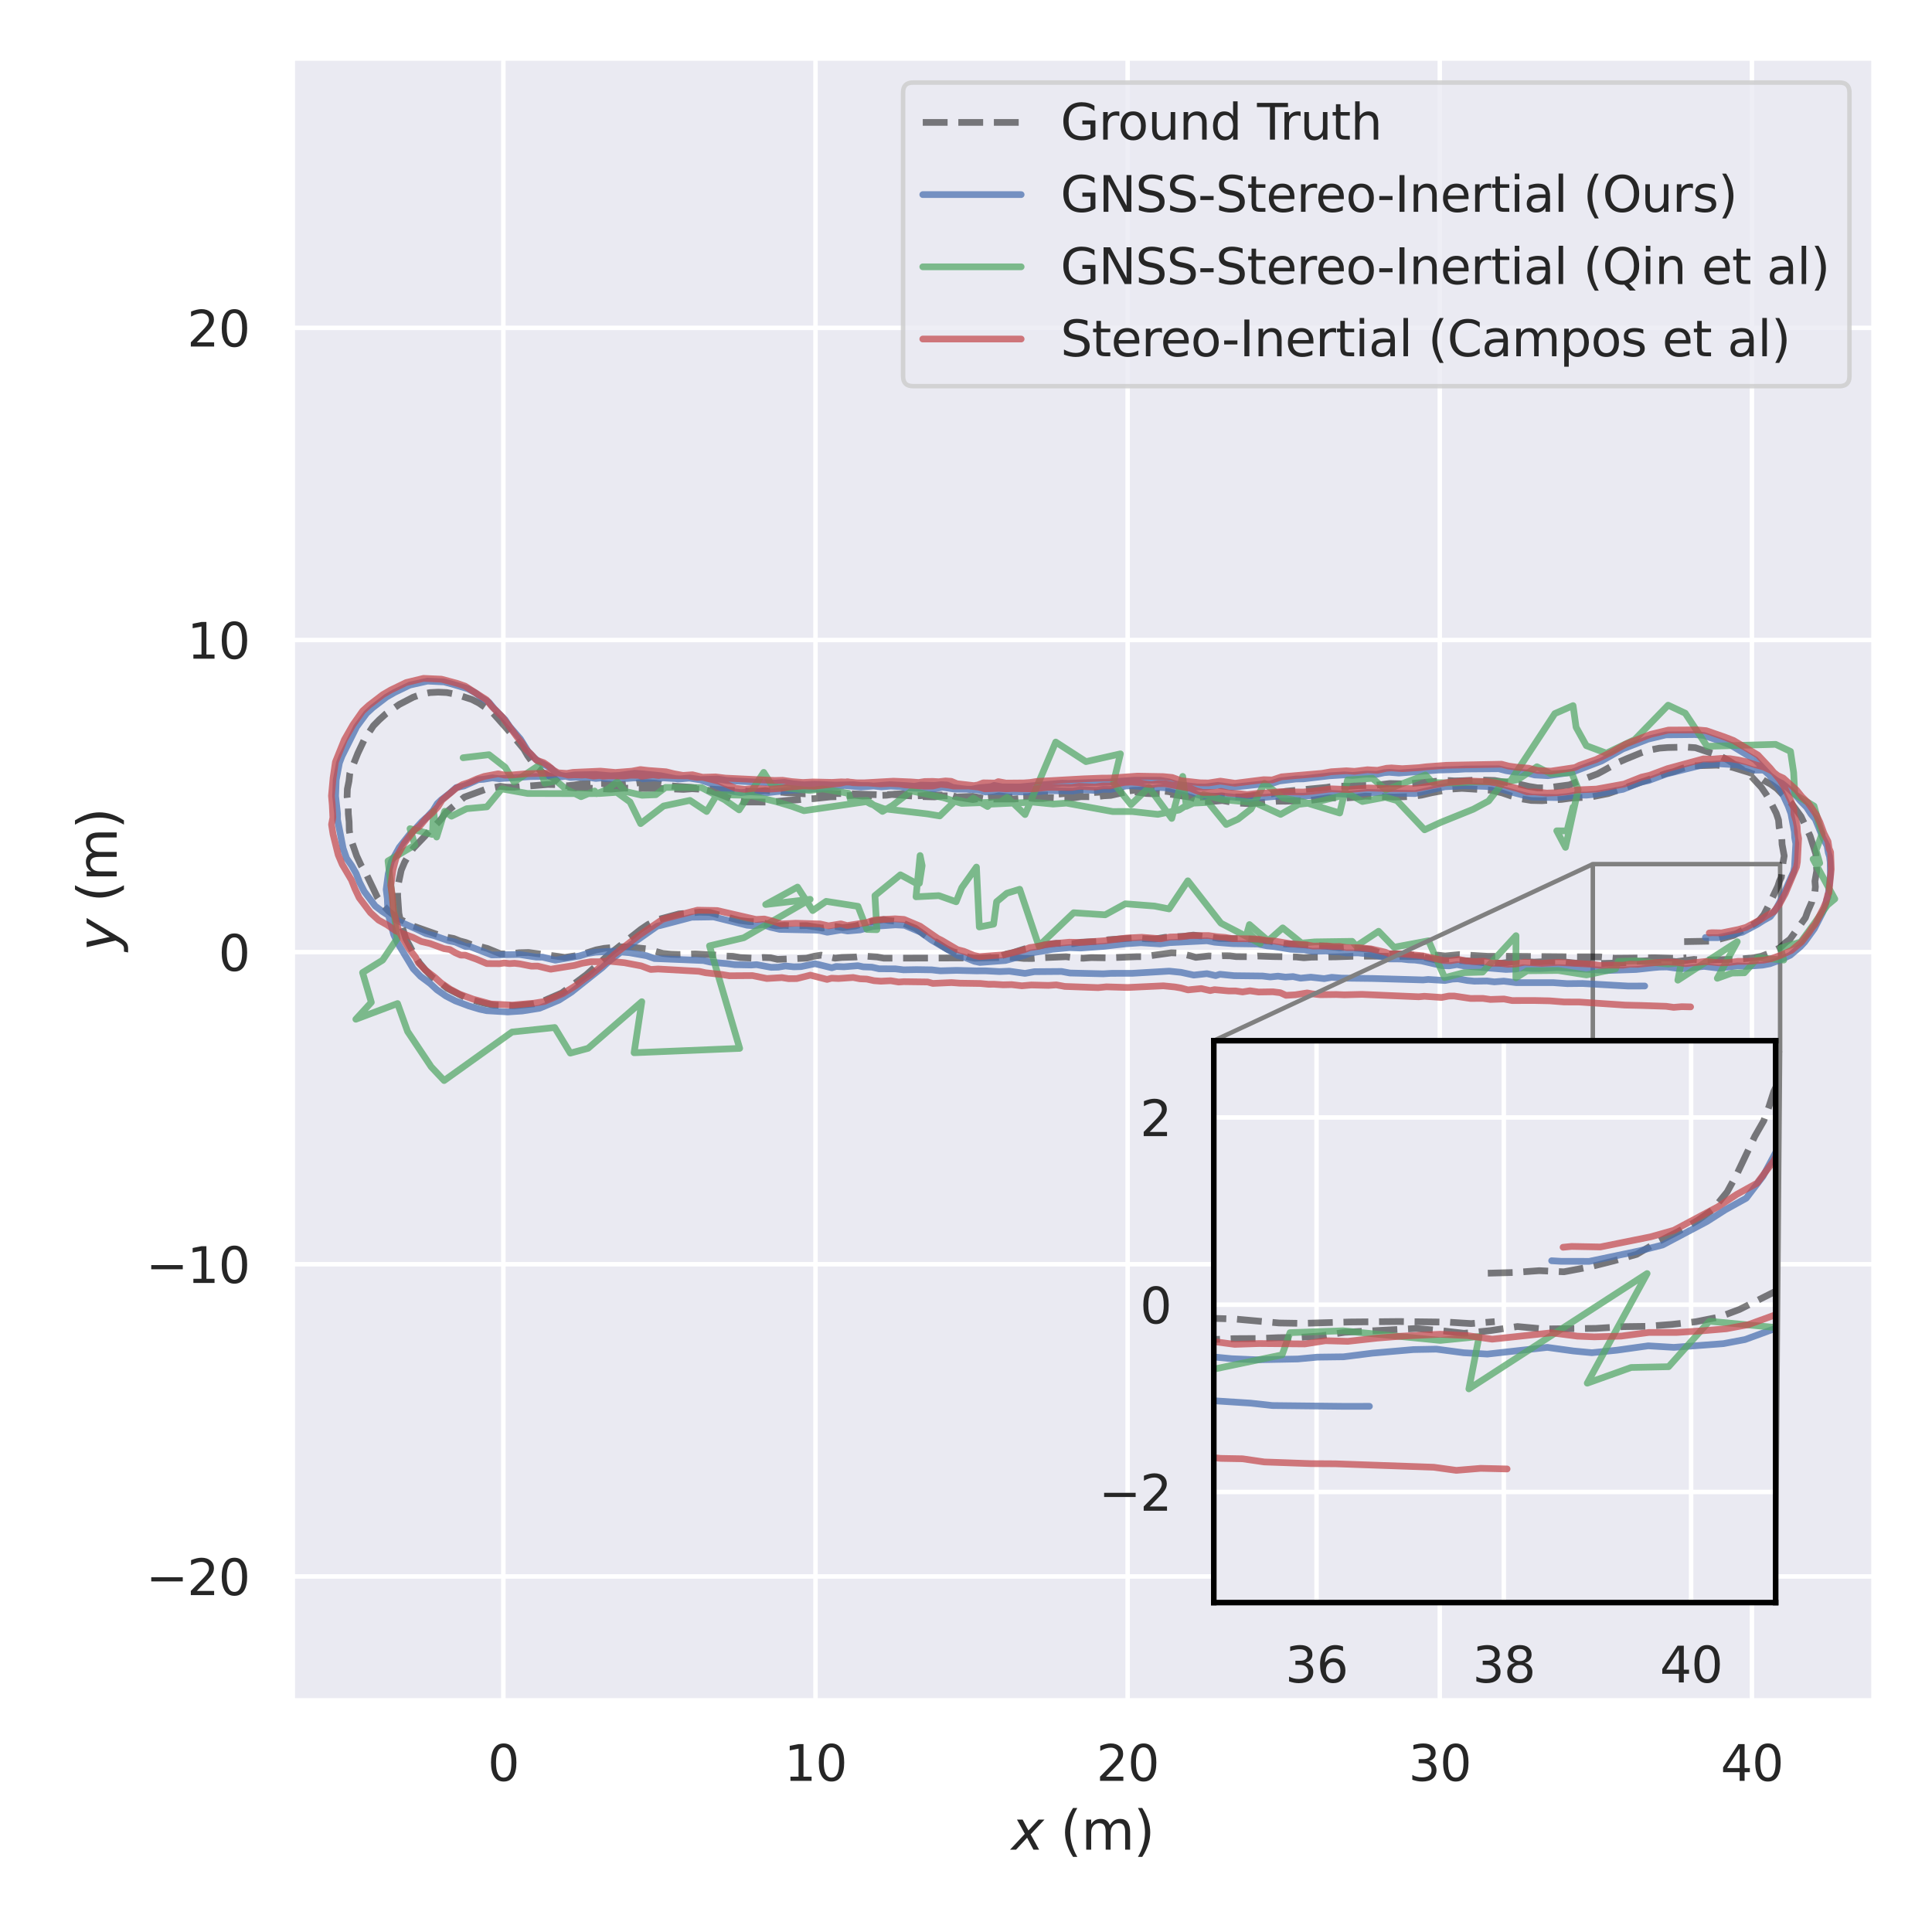 <?xml version="1.0" encoding="utf-8" standalone="no"?>
<!DOCTYPE svg PUBLIC "-//W3C//DTD SVG 1.1//EN"
  "http://www.w3.org/Graphics/SVG/1.1/DTD/svg11.dtd">
<svg xmlns:xlink="http://www.w3.org/1999/xlink" width="432pt" height="432pt" viewBox="0 0 432 432" xmlns="http://www.w3.org/2000/svg" version="1.1">
 <defs>
  <style type="text/css">*{stroke-linejoin: round; stroke-linecap: butt}</style>
 </defs>
 <g id="figure_1">
  <g id="patch_1">
   <path d="M 0 432 
L 432 432 
L 432 0 
L 0 0 
z
" style="fill: #ffffff"/>
  </g>
  <g id="axes_1">
   <g id="patch_2">
    <path d="M 65.34 380.34 
L 419.04 380.34 
L 419.04 12.96 
L 65.34 12.96 
z
" style="fill: #eaeaf2"/>
   </g>
   <g id="matplotlib.axis_1">
    <g id="xtick_1">
     <g id="line2d_1">
      <path d="M 112.549 380.34 
L 112.549 12.96 
" clip-path="url(#pd83db2ccc9)" style="fill: none; stroke: #ffffff; stroke-linecap: round"/>
     </g>
     <g id="text_1">
      <!-- 0 -->
      <g style="fill: #262626" transform="translate(109.05 398.198)scale(0.11 -0.11)">
       <defs>
        <path id="DejaVuSans-30" d="M 2034 4250 
Q 1547 4250 1301 3770 
Q 1056 3291 1056 2328 
Q 1056 1369 1301 889 
Q 1547 409 2034 409 
Q 2525 409 2770 889 
Q 3016 1369 3016 2328 
Q 3016 3291 2770 3770 
Q 2525 4250 2034 4250 
z
M 2034 4750 
Q 2819 4750 3233 4129 
Q 3647 3509 3647 2328 
Q 3647 1150 3233 529 
Q 2819 -91 2034 -91 
Q 1250 -91 836 529 
Q 422 1150 422 2328 
Q 422 3509 836 4129 
Q 1250 4750 2034 4750 
z
" transform="scale(0.016)"/>
       </defs>
       <use xlink:href="#DejaVuSans-30"/>
      </g>
     </g>
    </g>
    <g id="xtick_2">
     <g id="line2d_2">
      <path d="M 182.346 380.34 
L 182.346 12.96 
" clip-path="url(#pd83db2ccc9)" style="fill: none; stroke: #ffffff; stroke-linecap: round"/>
     </g>
     <g id="text_2">
      <!-- 10 -->
      <g style="fill: #262626" transform="translate(175.347 398.198)scale(0.11 -0.11)">
       <defs>
        <path id="DejaVuSans-31" d="M 794 531 
L 1825 531 
L 1825 4091 
L 703 3866 
L 703 4441 
L 1819 4666 
L 2450 4666 
L 2450 531 
L 3481 531 
L 3481 0 
L 794 0 
L 794 531 
z
" transform="scale(0.016)"/>
       </defs>
       <use xlink:href="#DejaVuSans-31"/>
       <use xlink:href="#DejaVuSans-30" x="63.623"/>
      </g>
     </g>
    </g>
    <g id="xtick_3">
     <g id="line2d_3">
      <path d="M 252.142 380.34 
L 252.142 12.96 
" clip-path="url(#pd83db2ccc9)" style="fill: none; stroke: #ffffff; stroke-linecap: round"/>
     </g>
     <g id="text_3">
      <!-- 20 -->
      <g style="fill: #262626" transform="translate(245.143 398.198)scale(0.11 -0.11)">
       <defs>
        <path id="DejaVuSans-32" d="M 1228 531 
L 3431 531 
L 3431 0 
L 469 0 
L 469 531 
Q 828 903 1448 1529 
Q 2069 2156 2228 2338 
Q 2531 2678 2651 2914 
Q 2772 3150 2772 3378 
Q 2772 3750 2511 3984 
Q 2250 4219 1831 4219 
Q 1534 4219 1204 4116 
Q 875 4013 500 3803 
L 500 4441 
Q 881 4594 1212 4672 
Q 1544 4750 1819 4750 
Q 2544 4750 2975 4387 
Q 3406 4025 3406 3419 
Q 3406 3131 3298 2873 
Q 3191 2616 2906 2266 
Q 2828 2175 2409 1742 
Q 1991 1309 1228 531 
z
" transform="scale(0.016)"/>
       </defs>
       <use xlink:href="#DejaVuSans-32"/>
       <use xlink:href="#DejaVuSans-30" x="63.623"/>
      </g>
     </g>
    </g>
    <g id="xtick_4">
     <g id="line2d_4">
      <path d="M 321.938 380.34 
L 321.938 12.96 
" clip-path="url(#pd83db2ccc9)" style="fill: none; stroke: #ffffff; stroke-linecap: round"/>
     </g>
     <g id="text_4">
      <!-- 30 -->
      <g style="fill: #262626" transform="translate(314.94 398.198)scale(0.11 -0.11)">
       <defs>
        <path id="DejaVuSans-33" d="M 2597 2516 
Q 3050 2419 3304 2112 
Q 3559 1806 3559 1356 
Q 3559 666 3084 287 
Q 2609 -91 1734 -91 
Q 1441 -91 1130 -33 
Q 819 25 488 141 
L 488 750 
Q 750 597 1062 519 
Q 1375 441 1716 441 
Q 2309 441 2620 675 
Q 2931 909 2931 1356 
Q 2931 1769 2642 2001 
Q 2353 2234 1838 2234 
L 1294 2234 
L 1294 2753 
L 1863 2753 
Q 2328 2753 2575 2939 
Q 2822 3125 2822 3475 
Q 2822 3834 2567 4026 
Q 2313 4219 1838 4219 
Q 1578 4219 1281 4162 
Q 984 4106 628 3988 
L 628 4550 
Q 988 4650 1302 4700 
Q 1616 4750 1894 4750 
Q 2613 4750 3031 4423 
Q 3450 4097 3450 3541 
Q 3450 3153 3228 2886 
Q 3006 2619 2597 2516 
z
" transform="scale(0.016)"/>
       </defs>
       <use xlink:href="#DejaVuSans-33"/>
       <use xlink:href="#DejaVuSans-30" x="63.623"/>
      </g>
     </g>
    </g>
    <g id="xtick_5">
     <g id="line2d_5">
      <path d="M 391.735 380.34 
L 391.735 12.96 
" clip-path="url(#pd83db2ccc9)" style="fill: none; stroke: #ffffff; stroke-linecap: round"/>
     </g>
     <g id="text_5">
      <!-- 40 -->
      <g style="fill: #262626" transform="translate(384.736 398.198)scale(0.11 -0.11)">
       <defs>
        <path id="DejaVuSans-34" d="M 2419 4116 
L 825 1625 
L 2419 1625 
L 2419 4116 
z
M 2253 4666 
L 3047 4666 
L 3047 1625 
L 3713 1625 
L 3713 1100 
L 3047 1100 
L 3047 0 
L 2419 0 
L 2419 1100 
L 313 1100 
L 313 1709 
L 2253 4666 
z
" transform="scale(0.016)"/>
       </defs>
       <use xlink:href="#DejaVuSans-34"/>
       <use xlink:href="#DejaVuSans-30" x="63.623"/>
      </g>
     </g>
    </g>
    <g id="text_6">
     <!-- $x$ (m) -->
     <g style="fill: #262626" transform="translate(226.17 413.604)scale(0.12 -0.12)">
      <defs>
       <path id="DejaVuSans-Oblique-78" d="M 3841 3500 
L 2234 1784 
L 3219 0 
L 2559 0 
L 1819 1388 
L 531 0 
L -166 0 
L 1556 1844 
L 641 3500 
L 1300 3500 
L 1972 2234 
L 3144 3500 
L 3841 3500 
z
" transform="scale(0.016)"/>
       <path id="DejaVuSans-20" transform="scale(0.016)"/>
       <path id="DejaVuSans-28" d="M 1984 4856 
Q 1566 4138 1362 3434 
Q 1159 2731 1159 2009 
Q 1159 1288 1364 580 
Q 1569 -128 1984 -844 
L 1484 -844 
Q 1016 -109 783 600 
Q 550 1309 550 2009 
Q 550 2706 781 3412 
Q 1013 4119 1484 4856 
L 1984 4856 
z
" transform="scale(0.016)"/>
       <path id="DejaVuSans-6d" d="M 3328 2828 
Q 3544 3216 3844 3400 
Q 4144 3584 4550 3584 
Q 5097 3584 5394 3201 
Q 5691 2819 5691 2113 
L 5691 0 
L 5113 0 
L 5113 2094 
Q 5113 2597 4934 2840 
Q 4756 3084 4391 3084 
Q 3944 3084 3684 2787 
Q 3425 2491 3425 1978 
L 3425 0 
L 2847 0 
L 2847 2094 
Q 2847 2600 2669 2842 
Q 2491 3084 2119 3084 
Q 1678 3084 1418 2786 
Q 1159 2488 1159 1978 
L 1159 0 
L 581 0 
L 581 3500 
L 1159 3500 
L 1159 2956 
Q 1356 3278 1631 3431 
Q 1906 3584 2284 3584 
Q 2666 3584 2933 3390 
Q 3200 3197 3328 2828 
z
" transform="scale(0.016)"/>
       <path id="DejaVuSans-29" d="M 513 4856 
L 1013 4856 
Q 1481 4119 1714 3412 
Q 1947 2706 1947 2009 
Q 1947 1309 1714 600 
Q 1481 -109 1013 -844 
L 513 -844 
Q 928 -128 1133 580 
Q 1338 1288 1338 2009 
Q 1338 2731 1133 3434 
Q 928 4138 513 4856 
z
" transform="scale(0.016)"/>
      </defs>
      <use xlink:href="#DejaVuSans-Oblique-78" transform="translate(0 0.125)"/>
      <use xlink:href="#DejaVuSans-20" transform="translate(59.18 0.125)"/>
      <use xlink:href="#DejaVuSans-28" transform="translate(90.967 0.125)"/>
      <use xlink:href="#DejaVuSans-6d" transform="translate(129.98 0.125)"/>
      <use xlink:href="#DejaVuSans-29" transform="translate(227.393 0.125)"/>
     </g>
    </g>
   </g>
   <g id="matplotlib.axis_2">
    <g id="ytick_1">
     <g id="line2d_6">
      <path d="M 65.34 352.492 
L 419.04 352.492 
" clip-path="url(#pd83db2ccc9)" style="fill: none; stroke: #ffffff; stroke-linecap: round"/>
     </g>
     <g id="text_7">
      <!-- −20 -->
      <g style="fill: #262626" transform="translate(32.625 356.671)scale(0.11 -0.11)">
       <defs>
        <path id="DejaVuSans-2212" d="M 678 2272 
L 4684 2272 
L 4684 1741 
L 678 1741 
L 678 2272 
z
" transform="scale(0.016)"/>
       </defs>
       <use xlink:href="#DejaVuSans-2212"/>
       <use xlink:href="#DejaVuSans-32" x="83.789"/>
       <use xlink:href="#DejaVuSans-30" x="147.412"/>
      </g>
     </g>
    </g>
    <g id="ytick_2">
     <g id="line2d_7">
      <path d="M 65.34 282.696 
L 419.04 282.696 
" clip-path="url(#pd83db2ccc9)" style="fill: none; stroke: #ffffff; stroke-linecap: round"/>
     </g>
     <g id="text_8">
      <!-- −10 -->
      <g style="fill: #262626" transform="translate(32.625 286.875)scale(0.11 -0.11)">
       <use xlink:href="#DejaVuSans-2212"/>
       <use xlink:href="#DejaVuSans-31" x="83.789"/>
       <use xlink:href="#DejaVuSans-30" x="147.412"/>
      </g>
     </g>
    </g>
    <g id="ytick_3">
     <g id="line2d_8">
      <path d="M 65.34 212.899 
L 419.04 212.899 
" clip-path="url(#pd83db2ccc9)" style="fill: none; stroke: #ffffff; stroke-linecap: round"/>
     </g>
     <g id="text_9">
      <!-- 0 -->
      <g style="fill: #262626" transform="translate(48.841 217.078)scale(0.11 -0.11)">
       <use xlink:href="#DejaVuSans-30"/>
      </g>
     </g>
    </g>
    <g id="ytick_4">
     <g id="line2d_9">
      <path d="M 65.34 143.103 
L 419.04 143.103 
" clip-path="url(#pd83db2ccc9)" style="fill: none; stroke: #ffffff; stroke-linecap: round"/>
     </g>
     <g id="text_10">
      <!-- 10 -->
      <g style="fill: #262626" transform="translate(41.843 147.282)scale(0.11 -0.11)">
       <use xlink:href="#DejaVuSans-31"/>
       <use xlink:href="#DejaVuSans-30" x="63.623"/>
      </g>
     </g>
    </g>
    <g id="ytick_5">
     <g id="line2d_10">
      <path d="M 65.34 73.306 
L 419.04 73.306 
" clip-path="url(#pd83db2ccc9)" style="fill: none; stroke: #ffffff; stroke-linecap: round"/>
     </g>
     <g id="text_11">
      <!-- 20 -->
      <g style="fill: #262626" transform="translate(41.843 77.485)scale(0.11 -0.11)">
       <use xlink:href="#DejaVuSans-32"/>
       <use xlink:href="#DejaVuSans-30" x="63.623"/>
      </g>
     </g>
    </g>
    <g id="text_12">
     <!-- $y$ (m) -->
     <g style="fill: #262626" transform="translate(26.105 212.67)rotate(-90)scale(0.12 -0.12)">
      <defs>
       <path id="DejaVuSans-Oblique-79" d="M 1588 -325 
Q 1188 -997 936 -1164 
Q 684 -1331 294 -1331 
L -159 -1331 
L -63 -850 
L 269 -850 
Q 509 -850 678 -719 
Q 847 -588 1056 -206 
L 1234 128 
L 459 3500 
L 1069 3500 
L 1650 819 
L 3256 3500 
L 3859 3500 
L 1588 -325 
z
" transform="scale(0.016)"/>
      </defs>
      <use xlink:href="#DejaVuSans-Oblique-79" transform="translate(0 0.125)"/>
      <use xlink:href="#DejaVuSans-20" transform="translate(59.18 0.125)"/>
      <use xlink:href="#DejaVuSans-28" transform="translate(90.967 0.125)"/>
      <use xlink:href="#DejaVuSans-6d" transform="translate(129.98 0.125)"/>
      <use xlink:href="#DejaVuSans-29" transform="translate(227.393 0.125)"/>
     </g>
    </g>
   </g>
   <g id="patch_3">
    <path d="M 356.158 235.1 
L 398.036 235.1 
L 398.036 193.222 
L 356.158 193.222 
L 356.158 235.1 
z
" clip-path="url(#pd83db2ccc9)" style="fill: none; stroke: #808080; stroke-linejoin: miter"/>
   </g>
   <g id="line2d_11">
    <path d="M 376.583 210.55 
L 382.253 210.446 
L 384.183 210.081 
L 387.677 209.143 
L 389.165 208.264 
L 392.239 206.604 
L 393.344 205.82 
L 394.422 204.493 
L 395.798 201.801 
L 397.539 198.131 
L 397.894 197.015 
L 398.304 196.176 
L 398.723 192.648 
L 398.953 191.387 
L 398.474 188.783 
L 398.418 187.519 
L 397.821 184.953 
L 397.679 183.349 
L 397.165 181.822 
L 395.701 178.933 
L 394.9 177.587 
L 393.843 176.048 
L 391.499 173.515 
L 389.997 172.313 
L 386.371 169.952 
L 384.64 169.047 
L 379.097 167.188 
L 377.065 167.057 
L 372.974 167.144 
L 371.048 167.285 
L 369.052 167.689 
L 367.21 168.232 
L 363.633 169.693 
L 361.918 170.441 
L 358.7 172.237 
L 357.193 173.051 
L 354.113 174.218 
L 350.908 175.502 
L 345.797 176.179 
L 343.754 176.15 
L 341.859 175.842 
L 339.906 175.391 
L 336.199 174.852 
L 334.189 174.516 
L 330.597 174.397 
L 327.063 174.575 
L 325.215 174.615 
L 323.393 174.498 
L 318.036 174.976 
L 314.321 175.278 
L 310.778 175.193 
L 307.436 175.608 
L 303.664 175.668 
L 301.838 175.822 
L 298.45 175.756 
L 296.655 176.062 
L 287.546 176.933 
L 283.601 177.636 
L 281.476 177.719 
L 277.503 178.212 
L 275.463 178.199 
L 273.279 177.99 
L 267.453 178.291 
L 265.381 178.066 
L 261.357 177.016 
L 259.589 176.825 
L 255.612 176.663 
L 253.515 176.708 
L 251.548 176.942 
L 247.64 177.031 
L 243.542 177.266 
L 241.865 177.205 
L 239.89 177.465 
L 238.294 177.412 
L 234.729 177.757 
L 231.526 177.77 
L 229.94 178.119 
L 228.562 178.16 
L 227.136 178.043 
L 225.877 178.245 
L 223.359 177.933 
L 222.294 178.173 
L 218.775 178.574 
L 217.531 178.785 
L 213.765 178.182 
L 212.463 177.723 
L 209.617 177.795 
L 208.017 177.686 
L 206.608 177.875 
L 204.853 177.967 
L 201.789 177.496 
L 200.063 177.565 
L 198.27 177.806 
L 192.862 178.002 
L 191.104 177.826 
L 189.172 177.926 
L 187.444 178.129 
L 185.671 178.18 
L 181.977 178.582 
L 180.101 178.653 
L 178.138 178.869 
L 176.311 178.951 
L 172.353 179.345 
L 166.425 179.325 
L 164.372 178.954 
L 160.332 177.347 
L 158.44 176.746 
L 156.368 176.307 
L 154.38 176.033 
L 150.423 175.765 
L 146.729 175.142 
L 144.98 175.006 
L 143.1 174.983 
L 141.358 175.265 
L 137.958 175.503 
L 134.533 175.186 
L 129.74 175.292 
L 128.369 175.54 
L 126.826 175.699 
L 125.449 175.461 
L 122.48 175.413 
L 119.482 175.66 
L 116.342 175.87 
L 114.894 176.04 
L 113.33 176.016 
L 111.86 175.821 
L 108.746 176.431 
L 103.828 178.236 
L 99.749 181.655 
L 98.632 183.166 
L 97.434 184.471 
L 96.167 185.633 
L 95.027 186.935 
L 92.419 189.662 
L 91.398 191.183 
L 90.479 192.77 
L 89.71 194.578 
L 88.89 198.484 
L 88.919 200.414 
L 89.188 204.221 
L 89.592 206.147 
L 90.743 209.886 
L 92.653 213.463 
L 93.831 215.351 
L 95.068 216.819 
L 96.622 218.484 
L 98.35 219.646 
L 100.036 221.02 
L 103.908 222.981 
L 106.028 223.727 
L 108.272 224.327 
L 110.447 224.762 
L 114.984 224.888 
L 119.371 224.46 
L 121.45 223.84 
L 125.633 222.03 
L 131.105 217.957 
L 136.031 213.535 
L 143.281 207.819 
L 144.909 206.723 
L 147.347 205.559 
L 151.831 204.351 
L 156.41 203.963 
L 158.68 204.018 
L 165.366 205.809 
L 167.478 206.074 
L 169.473 206.087 
L 173.424 207.027 
L 175.369 206.91 
L 177.047 207.019 
L 180.395 206.969 
L 183.879 207.511 
L 185.465 207.19 
L 186.842 207.154 
L 188.414 207.422 
L 191.252 207.051 
L 193.894 206.254 
L 197.562 205.614 
L 198.695 205.82 
L 200.985 206.056 
L 204.706 207.568 
L 208.197 210.112 
L 209.397 210.676 
L 211.76 212.213 
L 213.156 212.823 
L 214.292 213.132 
L 215.447 213.652 
L 216.697 214.052 
L 217.976 214.254 
L 220.797 214.137 
L 223.74 213.801 
L 225.024 213.307 
L 226.428 213.031 
L 229.271 212.125 
L 234.267 211.143 
L 236.16 210.932 
L 239.885 211.013 
L 241.677 210.691 
L 245.733 210.492 
L 247.873 210.126 
L 253.955 209.713 
L 256.148 209.91 
L 258.292 209.956 
L 260.495 209.593 
L 264.732 209.362 
L 266.841 209.095 
L 270.947 209.55 
L 272.681 209.859 
L 278.453 209.882 
L 284.007 210.473 
L 285.657 210.859 
L 287.456 211.1 
L 288.993 211.079 
L 293.763 211.455 
L 295.248 211.459 
L 299.654 211.92 
L 301.061 211.798 
L 306.388 212.296 
L 309.113 213.222 
L 310.405 213.295 
L 312.064 213.225 
L 316.663 213.644 
L 321.096 214.663 
L 324.592 214.41 
L 326.345 214.775 
L 328.093 214.841 
L 331.755 215.254 
L 333.71 215.224 
L 335.514 215.402 
L 339.311 214.955 
L 343.024 215.13 
L 346.805 214.964 
L 348.674 214.988 
L 352.289 215.353 
L 354.153 215.34 
L 356.002 215.497 
L 360.931 215.357 
L 364.179 215.221 
L 365.921 214.952 
L 371.24 214.671 
L 374.81 215.031 
L 378.793 214.525 
L 380.714 214.703 
L 386.683 214.533 
L 388.439 214.51 
L 392.088 214.167 
L 393.834 213.816 
L 395.341 213.252 
L 398.091 211.868 
L 399.265 210.743 
L 400.224 210.04 
L 403.702 205.206 
L 404.183 203.844 
L 405.117 201.701 
L 405.34 200.408 
L 405.797 199.495 
L 405.928 198.31 
L 405.822 197.044 
L 406.225 194.736 
L 406.024 190.943 
L 404.746 186.934 
L 402.723 182.582 
L 400.724 179.831 
L 397.322 176.331 
L 395.951 175.349 
L 394.264 174.449 
L 392.782 173.361 
L 391.12 172.72 
L 387.423 171.587 
L 385.736 171.291 
L 383.912 171.086 
L 378.169 171.26 
L 376.203 171.802 
L 374.299 172.517 
L 372.408 173.012 
L 359.629 177.435 
L 355.679 178.219 
L 351.332 178.445 
L 349.219 178.743 
L 344.763 179.04 
L 342.397 178.982 
L 340.278 178.63 
L 338.025 178.018 
L 335.87 177.289 
L 333.493 176.699 
L 326.894 176.276 
L 324.682 176.425 
L 320.141 177.263 
L 317.877 177.79 
L 315.691 178.102 
L 311.622 178.222 
L 305.273 178.014 
L 303.182 178.269 
L 301.098 178.407 
L 297.108 178.392 
L 293.147 178.948 
L 287.491 179.155 
L 285.78 179.14 
L 279.387 179.716 
L 276.292 179.517 
L 273.317 179.002 
L 270.41 179.257 
L 268.986 179.19 
L 266.239 178.273 
L 262.001 177.619 
L 260.577 177.443 
L 259.197 177.406 
L 257.686 177.483 
L 256.313 177.424 
L 253.244 176.989 
L 251.594 177.128 
L 248.363 177.852 
L 246.77 177.944 
L 245.113 178.155 
L 241.661 178.145 
L 239.947 178.403 
L 236.437 178.425 
L 234.837 178.347 
L 233.132 178.557 
L 231.471 178.579 
L 229.892 178.411 
L 226.637 178.664 
L 220.647 178.665 
L 217.488 178.064 
L 214.19 178.204 
L 212.497 177.946 
L 210.794 177.95 
L 208.972 178.192 
L 205.193 178.092 
L 201.329 177.785 
L 199.353 177.641 
L 197.203 177.738 
L 188.699 177.439 
L 182.174 177.468 
L 179.945 177.498 
L 175.464 177.208 
L 171.165 176.774 
L 168.93 176.968 
L 165.002 176.806 
L 158.837 176.424 
L 156.646 176.467 
L 154.758 176.366 
L 152.851 176.504 
L 146.867 176.258 
L 143.768 176.294 
L 139.441 176.22 
L 136.626 176.447 
L 129.133 176.126 
L 128.694 176.208 
L 127.375 176.064 
L 126.301 175.803 
L 125.153 175.187 
L 124.097 174.194 
L 121.419 172.787 
L 120.152 171.734 
L 119.088 170.501 
L 117.992 168.985 
L 117.13 167.501 
L 113.562 163.194 
L 110.071 159.264 
L 107.129 157.235 
L 105.503 156.394 
L 101.912 155.239 
L 99.88 154.852 
L 97.97 154.766 
L 96.12 154.861 
L 94.265 155.246 
L 92.41 155.887 
L 89.273 157.517 
L 86.285 159.614 
L 84.819 160.933 
L 83.492 162.284 
L 81.45 165.397 
L 80.008 168.441 
L 78.218 172.937 
L 78.03 174.66 
L 77.674 176.419 
L 77.612 178.128 
L 77.852 180.012 
L 77.892 182.004 
L 78.06 183.757 
L 78.105 185.714 
L 78.426 187.564 
L 79.751 191.38 
L 80.728 193.482 
L 81.789 195.214 
L 83.528 198.833 
L 84.343 200.579 
L 85.508 202.258 
L 86.891 203.736 
L 88.636 205.117 
L 92.363 207.055 
L 98.015 209.043 
L 99.876 209.551 
L 101.458 209.851 
L 102.842 210.399 
L 104.159 210.748 
L 106.223 211.545 
L 107.269 211.633 
L 108.988 212.082 
L 111.95 213.294 
L 113.909 213.31 
L 116.049 213.035 
L 118.186 212.978 
L 124.839 213.864 
L 126.28 214.091 
L 129.662 213.554 
L 133.314 212.393 
L 135.113 212.046 
L 138.654 211.71 
L 140.679 211.736 
L 144.532 212.162 
L 148.215 213.189 
L 150.075 213.375 
L 151.821 213.431 
L 155.461 213.299 
L 160.546 213.578 
L 162.269 213.774 
L 163.856 213.827 
L 165.536 214.113 
L 168.869 214.268 
L 170.684 214.092 
L 172.3 214.151 
L 173.845 214.512 
L 180.341 214.244 
L 181.932 213.843 
L 183.596 213.57 
L 186.699 214.248 
L 188.273 214.082 
L 191.387 213.986 
L 192.966 213.755 
L 196.11 213.977 
L 197.644 214.253 
L 217.243 214.192 
L 219.037 214.214 
L 222.891 214.116 
L 226.893 214.096 
L 228.93 214.301 
L 230.758 214.322 
L 232.725 214.159 
L 238.386 213.923 
L 240.281 214.172 
L 242.216 214.26 
L 244.004 214.119 
L 247.604 214.176 
L 254.195 213.914 
L 255.701 213.916 
L 261.935 213.048 
L 263.328 213.098 
L 266.092 213.692 
L 267.391 214.068 
L 270.298 213.753 
L 271.856 213.828 
L 273.381 213.704 
L 274.966 213.717 
L 276.428 213.904 
L 279.55 213.923 
L 281.21 213.766 
L 284.695 213.892 
L 289.821 213.973 
L 291.543 214.154 
L 293.235 214.02 
L 298.688 213.957 
L 302.346 213.827 
L 305.922 213.794 
L 318.058 213.889 
L 319.664 213.681 
L 321.498 213.574 
L 323.135 213.759 
L 326.234 213.455 
L 332.786 213.841 
L 336.041 213.818 
L 342.675 213.873 
L 350.948 213.946 
L 357.676 213.959 
L 361.021 214.26 
L 364.471 214.23 
L 369.953 214.152 
L 375.332 214.305 
L 377.097 214.161 
L 377.097 214.161 
" clip-path="url(#pd83db2ccc9)" style="fill: none; stroke-dasharray: 5.55,2.4; stroke-dashoffset: 0; stroke: #000000; stroke-opacity: 0.5; stroke-width: 1.5"/>
   </g>
   <g id="line2d_12">
    <path d="M 381.34 209.621 
L 382.043 209.663 
L 384.143 209.667 
L 389.614 208.445 
L 392.919 206.695 
L 394.291 205.818 
L 395.845 204.959 
L 397.095 203.319 
L 398.385 200.905 
L 401.05 194.941 
L 401.257 193.856 
L 401.546 188.64 
L 401.296 187.272 
L 401.227 185.968 
L 400.447 181.86 
L 399.831 180.196 
L 398.375 177.075 
L 397.447 175.541 
L 395.233 172.85 
L 392.497 169.925 
L 387.057 166.642 
L 385.084 165.865 
L 380.967 164.435 
L 378.975 164.253 
L 372.487 164.317 
L 368.467 165.285 
L 362.88 167.463 
L 358.118 170.154 
L 351.551 172.658 
L 346.144 173.449 
L 343.179 173.286 
L 341.25 172.8 
L 338.657 172.619 
L 336.789 172.323 
L 335.124 171.892 
L 327.572 171.95 
L 325.821 172.059 
L 321.553 172.184 
L 312.79 172.86 
L 310.637 172.684 
L 309.502 172.768 
L 307.817 173.145 
L 305.477 173.094 
L 302.431 173.392 
L 300.615 173.26 
L 297.259 173.472 
L 291.45 174.156 
L 289.799 174.182 
L 286.076 174.634 
L 284.008 175.328 
L 282.051 175.325 
L 275.539 176.043 
L 272.288 175.609 
L 269.518 175.984 
L 267.684 175.958 
L 263.417 175.435 
L 261.399 174.824 
L 259.382 174.472 
L 253.587 174.464 
L 247.397 174.908 
L 243.593 174.987 
L 238.85 175.166 
L 237.522 175.119 
L 232.641 175.532 
L 229.482 175.827 
L 227.971 175.976 
L 224.029 175.941 
L 222.297 175.608 
L 221.58 175.911 
L 218.778 176.161 
L 216.883 176.558 
L 213.064 176.07 
L 211.78 175.526 
L 210.481 175.455 
L 208.988 175.629 
L 205.84 175.551 
L 204.494 175.815 
L 202.709 175.663 
L 198.98 175.463 
L 192.497 175.981 
L 188.844 175.635 
L 186.863 175.921 
L 181.423 176.465 
L 177.566 176.659 
L 173.766 176.998 
L 171.619 177.252 
L 167.7 177.045 
L 165.671 177.24 
L 163.714 176.975 
L 161.607 176.315 
L 159.963 175.544 
L 156.153 174.216 
L 154.209 173.961 
L 151.547 174.192 
L 147.669 173.433 
L 143.62 173.027 
L 141.922 172.895 
L 138.481 173.382 
L 136.541 173.477 
L 133.171 173.179 
L 128.57 173.278 
L 125.504 173.695 
L 123.689 173.554 
L 118.623 173.643 
L 111.62 174.115 
L 110.093 173.927 
L 108.111 174.253 
L 106.925 174.331 
L 103.745 175.75 
L 102.025 176.095 
L 100.561 177.379 
L 98.649 178.871 
L 97.773 179.699 
L 96.834 181.226 
L 95.613 182.563 
L 94.297 183.761 
L 92.649 185.574 
L 91.566 186.596 
L 89.279 189.483 
L 87.505 192.685 
L 86.807 195.429 
L 86.345 198.895 
L 86.61 200.919 
L 86.725 203.766 
L 86.931 204.87 
L 88.052 209.031 
L 88.974 210.947 
L 92.387 216.594 
L 94.031 218.309 
L 96.192 219.923 
L 97.706 221.321 
L 99.711 222.717 
L 101.828 223.802 
L 104.898 224.953 
L 107.253 225.656 
L 108.808 225.993 
L 113.519 226.272 
L 116.786 226.058 
L 120.651 225.447 
L 125.007 223.623 
L 127.768 221.843 
L 134.667 216.364 
L 136.294 214.848 
L 139.983 211.988 
L 146.951 207.084 
L 147.66 206.938 
L 154.668 205.095 
L 159.567 205.024 
L 167.026 206.881 
L 168.504 207.009 
L 170.581 206.728 
L 172.324 207.346 
L 174.345 207.808 
L 182.036 207.971 
L 183.279 208.045 
L 184.972 208.452 
L 188.089 207.93 
L 189.517 208.17 
L 192.336 207.928 
L 195.192 207.148 
L 200.234 206.798 
L 202.262 206.904 
L 205.836 208.419 
L 208.205 210.143 
L 210.601 211.564 
L 214.178 213.656 
L 215.623 214.028 
L 217.887 214.95 
L 219.114 215.204 
L 224.815 214.77 
L 227.592 214.011 
L 229.119 213.622 
L 230.408 213.089 
L 233.627 212.595 
L 235.275 212.268 
L 239.128 211.898 
L 239.128 211.898 
L 241.619 211.984 
L 246.834 211.604 
L 246.834 211.604 
L 251.649 211.041 
L 255.134 210.796 
L 259.404 211.064 
L 261.534 210.779 
L 269.886 210.357 
L 271.633 210.684 
L 275.648 211.002 
L 281.255 211.087 
L 283.328 211.497 
L 284.887 211.657 
L 288.536 212.24 
L 291.735 212.41 
L 293.491 212.711 
L 296.549 212.645 
L 297.998 212.806 
L 299.401 212.812 
L 300.965 213.081 
L 303.675 213.071 
L 306.456 213.335 
L 309.57 214.05 
L 310.47 214.415 
L 313.368 214.43 
L 314.966 214.618 
L 316.354 214.669 
L 317.884 214.862 
L 322.413 215.917 
L 324.021 215.969 
L 325.792 215.68 
L 327.482 215.998 
L 336.73 216.768 
L 338.819 216.681 
L 340.549 216.373 
L 342.505 216.55 
L 344.354 216.56 
L 348.051 216.352 
L 350.079 216.418 
L 359.362 217.003 
L 365.832 216.781 
L 369.747 216.355 
L 371.038 216.242 
L 372.746 216.21 
L 374.783 216.478 
L 376.549 216.579 
L 381.019 216.078 
L 384.338 216.476 
L 388.539 215.963 
L 390.448 216.078 
L 394.141 215.8 
L 395.752 215.496 
L 397.902 214.709 
L 400.317 213.583 
L 402.56 211.675 
L 403.511 210.663 
L 405.679 207.675 
L 407.496 204.13 
L 408.111 202.68 
L 408.53 200.972 
L 408.745 200.641 
L 409.284 195.494 
L 409.241 192.77 
L 409.09 191.515 
L 408.819 190.693 
L 408.541 189.142 
L 407.615 187.328 
L 405.906 183.174 
L 404.923 181.993 
L 403.944 180.476 
L 402.58 179.089 
L 401.421 177.719 
L 400.136 176.517 
L 398.471 175.178 
L 397.268 174.571 
L 395.846 173.498 
L 394.404 172.208 
L 392.215 172.195 
L 388.423 171.02 
L 384.581 170.79 
L 380.718 171.027 
L 372.606 173.052 
L 368.669 174.514 
L 366.823 174.92 
L 362.895 176.493 
L 358.953 177.216 
L 356.733 177.593 
L 354.71 177.794 
L 352.363 177.77 
L 350.3 178.122 
L 348.069 178.339 
L 342.628 178.24 
L 341.405 177.999 
L 339.073 177.406 
L 334.552 176.121 
L 332.257 175.844 
L 327.582 175.686 
L 323.076 175.918 
L 316.389 177.446 
L 305.751 177.191 
L 301.325 177.597 
L 297.452 177.386 
L 293.41 177.884 
L 291.429 178.03 
L 286.046 178.004 
L 282.683 178.285 
L 281.183 178.305 
L 278.793 178.629 
L 277.241 178.371 
L 273.073 177.97 
L 271.79 178.043 
L 270.344 177.98 
L 269.126 178.072 
L 267.635 177.658 
L 266.682 177.137 
L 264.872 176.793 
L 263.539 176.729 
L 260.639 176.144 
L 259.263 176.069 
L 257.76 176.274 
L 256.418 176.15 
L 254.927 175.845 
L 253.284 175.674 
L 251.663 175.757 
L 248.393 176.515 
L 246.678 176.491 
L 245.127 176.741 
L 241.578 176.58 
L 239.929 176.877 
L 234.595 176.783 
L 231.314 177.103 
L 221.367 176.981 
L 220.377 177.092 
L 218.908 176.683 
L 216.797 176.467 
L 213.546 176.457 
L 210.671 176.023 
L 208.949 176.409 
L 202.627 176.155 
L 201.383 175.9 
L 199.158 175.769 
L 197.12 175.948 
L 194.312 175.642 
L 192.399 175.627 
L 190.872 175.458 
L 186.713 175.551 
L 182.143 175.349 
L 179.839 175.489 
L 177.379 175.259 
L 175.385 174.937 
L 173.308 175.097 
L 162.654 174.535 
L 160.472 174.188 
L 156.323 174.331 
L 154.151 173.988 
L 152.099 174.162 
L 148.19 173.927 
L 147.627 174.072 
L 146.249 173.966 
L 143.685 174.162 
L 143.22 173.949 
L 141.726 173.945 
L 140.162 174.069 
L 138.646 173.927 
L 135.278 174.097 
L 134.557 173.937 
L 133.205 174.066 
L 131.416 173.777 
L 130.579 173.849 
L 128.872 173.777 
L 127.534 173.843 
L 126.37 173.548 
L 125.326 173.346 
L 124.3 172.782 
L 123.12 171.728 
L 120.547 170.371 
L 119.432 169.431 
L 118.071 168.003 
L 116.365 165.247 
L 114.002 162.513 
L 112.937 160.938 
L 110.485 158.434 
L 109.334 157.036 
L 107.756 156.059 
L 106.278 154.924 
L 104.63 154.007 
L 101.017 152.941 
L 99.289 152.476 
L 95.58 152.297 
L 91.634 153.188 
L 88.204 154.838 
L 86.424 155.864 
L 83.342 158.236 
L 81.966 159.504 
L 79.753 162.494 
L 76.468 169.083 
L 75.895 170.581 
L 75.172 174.406 
L 75.041 178.012 
L 75.47 181.986 
L 75.468 183.225 
L 76.724 189.701 
L 77.488 191.906 
L 78.625 193.541 
L 79.638 195.326 
L 80.404 197.294 
L 81.439 199.312 
L 83.908 202.602 
L 85.487 203.803 
L 87.43 205.053 
L 89.322 206.063 
L 93.288 207.819 
L 95.209 208.739 
L 97.096 209.221 
L 100.349 210.355 
L 101.83 210.66 
L 104.099 211.644 
L 105.132 211.67 
L 109.951 213.526 
L 116.163 213.415 
L 118.59 213.804 
L 119.884 214.002 
L 121.31 214.02 
L 124.16 214.696 
L 129.577 213.75 
L 131.3 213.218 
L 133.121 212.917 
L 136.899 212.702 
L 140.754 213.026 
L 144.565 213.701 
L 146.343 214.331 
L 157.289 214.776 
L 158.852 215.134 
L 162.612 215.473 
L 164.285 215.703 
L 167.998 215.779 
L 169.174 215.695 
L 172.438 216.297 
L 174.028 216.259 
L 175.6 215.992 
L 177.501 216.187 
L 179.117 216.139 
L 182.24 215.482 
L 185.983 216.398 
L 186.974 216.109 
L 188.692 216.18 
L 191.829 215.931 
L 193.03 216.189 
L 194.943 216.256 
L 196.557 216.619 
L 200.242 216.639 
L 202.037 216.859 
L 204.927 216.807 
L 208.342 216.86 
L 210.254 217.078 
L 213.919 216.975 
L 218.275 217.091 
L 220.365 217.079 
L 223.474 217.246 
L 225.681 217.159 
L 229.195 217.649 
L 231.283 217.271 
L 237.357 217.221 
L 239.231 217.568 
L 246.681 217.746 
L 248.42 217.643 
L 253.194 217.633 
L 261.428 217.146 
L 264.077 217.416 
L 266.939 218.031 
L 269.865 217.71 
L 271.833 218.149 
L 272.77 217.848 
L 275.968 218.166 
L 282.33 218.241 
L 284.028 218.449 
L 285.759 218.269 
L 287.424 218.485 
L 289.125 218.365 
L 290.8 218.727 
L 293.094 218.497 
L 296.092 218.825 
L 297.783 218.527 
L 300.025 218.709 
L 307.012 218.794 
L 316.004 219.052 
L 318.198 219.119 
L 319.343 219.006 
L 323.101 219.244 
L 324.752 218.927 
L 325.992 218.866 
L 328.076 219.238 
L 329.668 219.395 
L 332.508 219.354 
L 334.144 219.548 
L 336.24 219.385 
L 338.998 219.716 
L 347.269 219.719 
L 350.476 219.946 
L 353.857 219.91 
L 364.089 220.485 
L 367.758 220.471 
L 367.758 220.471 
" clip-path="url(#pd83db2ccc9)" style="fill: none; stroke: #4c72b0; stroke-opacity: 0.75; stroke-width: 1.5; stroke-linecap: round"/>
   </g>
   <g id="line2d_13">
    <path d="M 351.712 180.493 
L 350.384 185.792 
L 348.091 185.772 
L 350.046 189.47 
L 352.884 176.52 
L 351.431 172.778 
L 346.783 173.031 
L 343.66 171.444 
L 339.411 174.33 
L 336.057 174.974 
L 332.854 179.111 
L 329.416 180.952 
L 322.126 183.897 
L 318.54 185.548 
L 312.365 179.015 
L 309.752 178.265 
L 304.644 179.222 
L 301.622 177.522 
L 293.875 179.452 
L 290.384 179.851 
L 286.343 182.101 
L 280.668 179.501 
L 273.376 178.781 
L 269.105 177.671 
L 263.65 181.117 
L 258.916 182.093 
L 253.173 181.457 
L 248.785 181.459 
L 238.465 179.58 
L 235.495 179.791 
L 231.007 179.362 
L 221.333 179.823 
L 220.82 180.34 
L 217.625 178.474 
L 216.327 179.385 
L 213.85 178.801 
L 210.131 182.445 
L 207.367 181.986 
L 197.597 180.831 
L 194.655 179.754 
L 193.732 179.25 
L 179.768 181.276 
L 176.936 180.252 
L 173.591 179.257 
L 167.797 177.862 
L 160.325 177.666 
L 158.015 181.45 
L 154.281 178.972 
L 148.374 180.225 
L 143.245 184.164 
L 140.871 179.321 
L 137.905 177.168 
L 134.122 177.427 
L 131.15 177.464 
L 117.983 177.424 
L 112.18 176.394 
L 108.873 180.413 
L 104.334 180.825 
L 100.952 182.501 
L 99.426 181.403 
L 97.635 187.164 
L 96.951 181.391 
L 96.682 186.589 
L 91.681 185.293 
L 92.765 188.96 
L 86.762 192.511 
L 88.789 209.904 
L 85.552 214.696 
L 81.07 217.473 
L 83.033 224.124 
L 79.565 227.904 
L 88.895 224.395 
L 91.138 230.64 
L 96.424 238.553 
L 99.307 241.615 
L 114.484 230.762 
L 124.038 229.756 
L 127.517 235.481 
L 131.5 234.406 
L 143.507 223.979 
L 141.785 235.397 
L 165.395 234.421 
L 158.646 211.498 
L 166.312 209.685 
L 181.156 201.091 
L 171.203 202.249 
L 178.327 198.354 
L 181.723 203.603 
L 184.732 201.543 
L 191.851 202.66 
L 193.846 207.822 
L 196.074 207.885 
L 195.639 200.26 
L 201.333 195.609 
L 204.926 197.546 
L 205.576 197.505 
L 206.194 193.562 
L 205.733 191.301 
L 204.823 200.526 
L 209.933 200.266 
L 213.796 201.638 
L 215.04 198.516 
L 218.335 193.881 
L 218.977 207.274 
L 222.17 206.646 
L 222.84 201.629 
L 225.133 199.728 
L 228.01 198.842 
L 232.285 211.531 
L 240.076 204.091 
L 247.117 204.556 
L 251.627 202.092 
L 258.159 202.596 
L 261.411 203.236 
L 265.61 196.949 
L 273.007 206.429 
L 281.796 210.998 
L 278.929 208.307 
L 279.38 206.739 
L 283.561 210.358 
L 286.814 207.476 
L 291.05 210.883 
L 293.977 210.609 
L 302.346 210.487 
L 303.257 211.541 
L 308.261 208.235 
L 311.706 211.808 
L 319.435 210.361 
L 323.024 218.612 
L 327.348 217.486 
L 331.506 217.359 
L 338.984 209.216 
L 338.956 218.657 
L 341.46 217.063 
L 348.412 216.995 
L 354.742 217.997 
L 361.25 216.635 
L 361.838 214.981 
L 365.787 214.843 
L 373.033 215.56 
L 375.931 215.269 
L 375.171 219.172 
L 388.456 210.576 
L 383.994 218.747 
L 387.265 217.578 
L 390.058 217.519 
L 393.092 214.129 
L 398.847 214.674 
L 398.167 211.984 
L 402.641 210.635 
L 404.755 207.78 
L 408.628 202.363 
L 410.265 201.008 
L 405.411 192.104 
L 406.895 193 
L 406.078 190.137 
L 407.449 186.363 
L 406.964 185.005 
L 405.624 180.242 
L 401.33 177.646 
L 401.064 172.742 
L 400.36 168.02 
L 397.038 166.438 
L 381.722 166.88 
L 376.827 159.475 
L 372.998 157.68 
L 365.516 165.382 
L 359.191 168.412 
L 354.704 166.732 
L 352.418 162.606 
L 351.739 157.779 
L 347.663 159.558 
L 337.655 174.791 
L 329.563 174.825 
L 325.346 175.067 
L 320.333 174.985 
L 318.738 173.282 
L 309.883 176.616 
L 306.887 174.032 
L 301.316 174.394 
L 299.562 181.79 
L 291.334 179.281 
L 286.932 178.444 
L 282.743 175.152 
L 279.728 180.903 
L 276.826 183.167 
L 274.191 184.361 
L 270.155 179.415 
L 266.813 179.592 
L 265.266 180.3 
L 264.456 173.606 
L 262.001 183.004 
L 256.886 176.062 
L 252.897 179.921 
L 248.97 175.031 
L 250.528 168.564 
L 242.825 170.302 
L 236.064 165.925 
L 229.201 182.137 
L 225.19 178.275 
L 223.722 179.318 
L 215.022 179.643 
L 210.963 178.369 
L 203.787 176.867 
L 199.571 180.096 
L 197.324 181.435 
L 193.904 178.974 
L 190.267 179.106 
L 189.723 177.386 
L 183.992 176.409 
L 180.965 176.736 
L 172.766 175.876 
L 170.771 172.703 
L 165.266 181.091 
L 162.009 178.814 
L 156.865 176.111 
L 148.817 176.066 
L 146.646 177.698 
L 143.555 177.822 
L 139.865 176.98 
L 138.005 174.809 
L 135.756 176.534 
L 133.407 177.482 
L 132.95 176.862 
L 129.934 178.142 
L 126.613 176.49 
L 124.363 174.591 
L 121.824 175.125 
L 120.484 171.149 
L 114.956 174.86 
L 112.95 171.556 
L 109.343 168.749 
L 103.553 169.432 
L 103.553 169.432 
" clip-path="url(#pd83db2ccc9)" style="fill: none; stroke: #55a868; stroke-opacity: 0.75; stroke-width: 1.5; stroke-linecap: round"/>
   </g>
   <g id="line2d_14">
    <path d="M 382.192 208.616 
L 382.828 208.554 
L 384.967 208.595 
L 388.73 207.836 
L 390.443 207.352 
L 393.736 205.597 
L 395.128 204.682 
L 396.645 203.843 
L 397.9 202.172 
L 399.195 199.784 
L 401.705 193.807 
L 401.901 192.716 
L 402.17 187.484 
L 401.918 186.118 
L 401.848 184.829 
L 401.595 183.542 
L 401.14 182.113 
L 401.111 180.816 
L 400.465 179.122 
L 398.978 175.999 
L 398.058 174.474 
L 395.843 171.784 
L 393.08 168.836 
L 387.628 165.58 
L 385.598 164.791 
L 381.522 163.382 
L 379.537 163.206 
L 373.081 163.247 
L 369.068 164.211 
L 364.639 165.938 
L 363.469 166.422 
L 360.278 168.214 
L 356.901 169.838 
L 353.181 171.12 
L 352.179 171.622 
L 346.781 172.431 
L 343.814 172.288 
L 341.85 171.777 
L 339.269 171.569 
L 337.331 171.298 
L 335.735 170.878 
L 323.442 171.122 
L 318.849 171.46 
L 317.238 171.657 
L 313.553 171.877 
L 311.153 171.709 
L 310.021 171.787 
L 308.01 172.246 
L 305.762 172.119 
L 302.864 172.477 
L 301.062 172.351 
L 297.659 172.567 
L 295.626 172.92 
L 286.581 173.702 
L 284.483 174.398 
L 282.543 174.343 
L 276.164 175.142 
L 272.89 174.662 
L 270.235 175.074 
L 268.394 175.04 
L 264.112 174.569 
L 262.108 173.843 
L 260.124 173.649 
L 254.348 173.545 
L 248.312 173.978 
L 246.325 173.992 
L 242.269 174.151 
L 231.785 174.733 
L 230.37 174.958 
L 228.918 175.066 
L 224.963 175.101 
L 223.224 174.773 
L 222.526 175.09 
L 219.852 175.047 
L 218.647 175.531 
L 217.765 175.669 
L 213.99 175.241 
L 212.721 174.711 
L 211.406 174.623 
L 209.908 174.798 
L 208.542 174.725 
L 206.767 174.75 
L 205.425 174.964 
L 203.649 174.837 
L 199.781 174.674 
L 193.228 175.038 
L 190.829 175.026 
L 189.481 174.789 
L 187.852 175.147 
L 182.169 175.795 
L 179.592 175.729 
L 176.314 176 
L 174.52 176.296 
L 172.288 176.447 
L 168.438 176.287 
L 166.561 176.5 
L 164.5 176.258 
L 160.761 174.694 
L 154.833 173.238 
L 152.719 173.383 
L 150.706 173.014 
L 148.928 172.572 
L 144.896 172.276 
L 143.199 172.076 
L 141.294 172.439 
L 137.602 172.726 
L 134.258 172.427 
L 128.119 172.705 
L 126.737 172.935 
L 125.105 172.828 
L 117.68 173.01 
L 114.504 173.287 
L 112.858 173.316 
L 111.387 173.03 
L 108.254 173.615 
L 106.638 174.185 
L 104.903 174.948 
L 103.461 175.427 
L 101.947 176.283 
L 98.864 178.882 
L 97.929 180.379 
L 96.695 181.724 
L 95.35 182.936 
L 93.807 184.773 
L 92.688 185.547 
L 90.333 188.635 
L 88.556 191.85 
L 87.86 194.516 
L 87.389 197.965 
L 87.663 199.906 
L 88.026 203.896 
L 89.151 208.09 
L 90.086 209.883 
L 91.502 212.205 
L 92.921 214.042 
L 93.563 215.289 
L 95.084 216.891 
L 97.145 218.465 
L 98.708 219.854 
L 100.659 221.189 
L 102.739 222.288 
L 105.821 223.425 
L 109.764 224.492 
L 114.528 224.743 
L 119.33 224.323 
L 121.749 223.938 
L 125.915 222.148 
L 128.748 220.382 
L 130.704 218.868 
L 132.059 217.978 
L 135.716 214.961 
L 137.304 213.454 
L 141.045 210.57 
L 142.865 209.158 
L 148.077 205.613 
L 148.774 205.377 
L 155.957 203.517 
L 160.347 203.596 
L 169.048 205.592 
L 170.899 205.493 
L 172.729 205.963 
L 174.716 206.597 
L 177.933 206.433 
L 183.361 206.596 
L 185.271 207.022 
L 188.008 206.574 
L 189.417 206.958 
L 193.76 206.293 
L 195.178 205.813 
L 196.293 205.67 
L 200.148 205.453 
L 202.153 205.587 
L 205.74 207.096 
L 209.704 209.841 
L 210.531 210.249 
L 214.086 212.345 
L 215.53 212.714 
L 217.802 213.645 
L 219.008 213.906 
L 224.656 213.487 
L 228.988 212.387 
L 230.248 211.885 
L 232.123 211.624 
L 233.546 211.272 
L 235.39 211.026 
L 239.084 210.68 
L 239.084 210.68 
L 241.625 210.744 
L 247.011 210.349 
L 247.011 210.349 
L 251.862 209.75 
L 255.323 209.577 
L 259.591 209.915 
L 261.663 209.518 
L 264.116 209.452 
L 265.915 209.227 
L 270.195 209.187 
L 272.017 209.449 
L 273.936 209.607 
L 275.643 209.893 
L 279.596 209.917 
L 281.417 209.991 
L 283.479 210.336 
L 285.012 210.419 
L 288.633 211.043 
L 291.899 211.245 
L 293.61 211.542 
L 296.672 211.517 
L 298.163 211.651 
L 299.532 211.625 
L 301.084 211.88 
L 303.834 211.901 
L 306.616 212.184 
L 309.718 212.904 
L 310.62 213.265 
L 313.558 213.286 
L 318.124 213.719 
L 322.751 214.764 
L 324.318 214.819 
L 326.187 214.529 
L 327.839 214.874 
L 329.902 215.02 
L 331.747 214.915 
L 333.599 215.39 
L 335.328 215.367 
L 337.203 215.607 
L 338.974 215.538 
L 340.876 215.152 
L 344.699 215.401 
L 348.471 215.186 
L 355.953 215.619 
L 357.717 215.854 
L 359.539 215.793 
L 362.942 215.822 
L 364.474 215.582 
L 366.15 215.628 
L 370.139 215.244 
L 373.026 215.099 
L 375.058 215.201 
L 376.906 215.467 
L 381.324 214.993 
L 384.517 215.293 
L 386.521 215.239 
L 388.585 214.967 
L 390.659 214.966 
L 394.361 214.691 
L 396.011 214.381 
L 398.177 213.595 
L 400.569 212.52 
L 402.889 210.584 
L 404.453 208.578 
L 405.15 207.529 
L 405.902 206.615 
L 407.702 203.102 
L 408.305 201.697 
L 408.724 199.997 
L 408.937 199.654 
L 409.468 194.374 
L 409.325 190.536 
L 408.981 189.713 
L 408.75 188.157 
L 407.832 186.323 
L 406.916 183.835 
L 406.136 182.201 
L 404.21 179.429 
L 402.918 178.164 
L 401.731 176.688 
L 398.745 173.99 
L 397.505 173.423 
L 396.101 172.322 
L 394.359 171.501 
L 392.497 170.997 
L 390.616 170.368 
L 388.663 169.93 
L 386.836 169.647 
L 384.847 169.585 
L 382.764 169.76 
L 380.881 169.69 
L 372.843 171.875 
L 368.901 173.347 
L 367.041 173.775 
L 363.153 175.317 
L 356.976 176.44 
L 352.528 176.632 
L 350.58 177.018 
L 348.313 177.242 
L 345.845 177.333 
L 343.203 177.075 
L 341.466 177.065 
L 339.288 176.305 
L 334.92 175.134 
L 332.734 174.786 
L 328.283 174.628 
L 323.64 174.964 
L 316.613 176.329 
L 310.265 176.336 
L 305.873 176.189 
L 301.575 176.54 
L 297.706 176.384 
L 293.436 176.928 
L 291.398 177.102 
L 286.132 177.038 
L 282.698 177.347 
L 281.177 177.398 
L 278.833 177.69 
L 277.242 177.491 
L 274.647 177.315 
L 273.07 176.944 
L 271.704 177.171 
L 268.988 177.202 
L 267.558 176.827 
L 266.258 176.284 
L 260.552 175.239 
L 258.942 175.222 
L 257.453 175.432 
L 256.156 175.29 
L 254.698 175.008 
L 253.026 174.86 
L 251.443 174.937 
L 249.796 175.283 
L 248.248 175.731 
L 246.527 175.73 
L 244.835 175.989 
L 241.292 175.826 
L 239.65 176.074 
L 234.32 176.043 
L 231.013 176.394 
L 226.369 176.308 
L 224.906 176.381 
L 223.367 176.278 
L 220.22 176.387 
L 218.727 175.977 
L 216.57 175.753 
L 213.236 175.76 
L 212.117 175.553 
L 210.373 175.349 
L 208.62 175.752 
L 206.778 175.782 
L 202.385 175.505 
L 201.104 175.278 
L 198.957 175.183 
L 196.907 175.28 
L 194.044 175.067 
L 191.788 175.068 
L 190.322 174.909 
L 188.099 174.83 
L 186.05 174.946 
L 181.808 174.848 
L 179.526 174.966 
L 177.044 174.767 
L 175.004 174.473 
L 173.224 174.516 
L 162.193 173.988 
L 159.998 173.713 
L 155.853 173.827 
L 153.733 173.481 
L 151.604 173.467 
L 147.788 173.308 
L 147.257 173.422 
L 146.014 173.236 
L 143.483 173.578 
L 142.776 173.358 
L 140.969 173.334 
L 139.582 173.513 
L 136.136 173.482 
L 134.769 173.558 
L 134.032 173.392 
L 132.695 173.545 
L 130.924 173.249 
L 130.092 173.31 
L 128.359 173.249 
L 127.078 173.331 
L 125.879 173.026 
L 124.828 172.835 
L 123.823 172.254 
L 122.574 171.214 
L 121.558 170.536 
L 119.928 169.966 
L 118.803 168.722 
L 117.5 167.466 
L 116.771 166.192 
L 115.563 164.719 
L 112.331 160.341 
L 109.982 157.973 
L 108.802 156.503 
L 104.009 153.429 
L 102.159 152.787 
L 98.684 151.865 
L 94.698 151.685 
L 90.828 152.623 
L 87.346 154.307 
L 85.588 155.336 
L 82.468 157.724 
L 81.074 158.999 
L 78.923 162.064 
L 77.01 165.406 
L 75.008 170.373 
L 74.48 173.94 
L 74.115 177.947 
L 74.296 179.961 
L 74.433 182.809 
L 74.13 184.354 
L 74.472 186.53 
L 75.621 191.146 
L 76.534 193.303 
L 78.582 196.766 
L 79.375 198.754 
L 80.312 200.738 
L 82.831 204.079 
L 84.651 205.733 
L 86.555 206.795 
L 88.544 208.174 
L 92.339 209.607 
L 94.197 210.521 
L 96.136 210.97 
L 99.275 212.119 
L 100.564 212.313 
L 101.79 213.029 
L 103.006 213.564 
L 104.046 213.577 
L 106.526 214.472 
L 108.855 215.458 
L 111.713 215.479 
L 112.738 215.325 
L 113.92 215.464 
L 115.073 215.391 
L 116.28 215.536 
L 118.793 216.035 
L 120.228 216.02 
L 123.131 216.72 
L 128.484 215.866 
L 130.139 215.394 
L 132.086 215.05 
L 133.857 215.042 
L 135.803 214.88 
L 139.621 215.267 
L 143.391 215.982 
L 145.502 216.774 
L 147.164 216.67 
L 156.287 217.186 
L 157.78 217.511 
L 161.414 217.903 
L 163.118 218.182 
L 168.265 218.146 
L 171.459 218.795 
L 174.826 218.59 
L 176.34 218.83 
L 178.147 218.812 
L 181.205 218.048 
L 184.935 219.002 
L 185.936 218.728 
L 187.501 218.798 
L 190.765 218.567 
L 192.274 218.86 
L 193.815 218.925 
L 195.42 219.281 
L 196.97 219.397 
L 199.161 219.293 
L 200.941 219.583 
L 202.096 219.503 
L 207.422 219.575 
L 208.586 219.894 
L 212.744 219.706 
L 214.632 219.842 
L 219.23 219.912 
L 221.052 220.086 
L 222.296 220.08 
L 224.281 220.208 
L 226.197 220.161 
L 228.489 220.424 
L 230.615 220.243 
L 234.425 220.338 
L 236.191 220.223 
L 238.108 220.569 
L 245.55 220.836 
L 247.393 220.658 
L 252.163 220.804 
L 260.126 220.431 
L 262.75 220.691 
L 264.096 220.923 
L 265.631 221.34 
L 268.616 221.045 
L 270.591 221.497 
L 271.575 221.287 
L 274.728 221.577 
L 276.282 221.574 
L 277.841 221.802 
L 279.489 221.534 
L 281.397 221.817 
L 284.606 221.767 
L 286.276 221.973 
L 287.551 222.556 
L 289.649 222.438 
L 292.296 222.02 
L 293.38 222.226 
L 295.228 222.42 
L 298.795 222.372 
L 300.56 222.446 
L 304.532 222.343 
L 317.231 222.885 
L 318.482 222.769 
L 322.336 223.034 
L 323.943 222.724 
L 325.136 222.712 
L 328.797 223.256 
L 331.581 223.243 
L 333.249 223.478 
L 336.314 223.377 
L 338.094 223.727 
L 343.063 223.717 
L 346.509 223.789 
L 349.716 224.041 
L 353.157 224.057 
L 363.403 224.743 
L 367.148 224.831 
L 372.55 225.012 
L 374.234 225.245 
L 376.05 225.094 
L 378.02 225.141 
L 378.02 225.141 
" clip-path="url(#pd83db2ccc9)" style="fill: none; stroke: #c44e52; stroke-opacity: 0.75; stroke-width: 1.5; stroke-linecap: round"/>
   </g>
   <g id="patch_4">
    <path d="M 65.34 380.34 
L 65.34 12.96 
" style="fill: none; stroke: #ffffff; stroke-width: 1.25; stroke-linejoin: miter; stroke-linecap: square"/>
   </g>
   <g id="patch_5">
    <path d="M 419.04 380.34 
L 419.04 12.96 
" style="fill: none; stroke: #ffffff; stroke-width: 1.25; stroke-linejoin: miter; stroke-linecap: square"/>
   </g>
   <g id="patch_6">
    <path d="M 65.34 380.34 
L 419.04 380.34 
" style="fill: none; stroke: #ffffff; stroke-width: 1.25; stroke-linejoin: miter; stroke-linecap: square"/>
   </g>
   <g id="patch_7">
    <path d="M 65.34 12.96 
L 419.04 12.96 
" style="fill: none; stroke: #ffffff; stroke-width: 1.25; stroke-linejoin: miter; stroke-linecap: square"/>
   </g>
   <g id="legend_1">
    <g id="patch_8">
     <path d="M 204.133 86.344 
L 411.34 86.344 
Q 413.54 86.344 413.54 84.144 
L 413.54 20.66 
Q 413.54 18.46 411.34 18.46 
L 204.133 18.46 
Q 201.933 18.46 201.933 20.66 
L 201.933 84.144 
Q 201.933 86.344 204.133 86.344 
z
" style="fill: #eaeaf2; opacity: 0.8; stroke: #cccccc; stroke-linejoin: miter"/>
    </g>
    <g id="line2d_15">
     <path d="M 206.333 27.368 
L 217.333 27.368 
L 228.333 27.368 
" style="fill: none; stroke-dasharray: 5.55,2.4; stroke-dashoffset: 0; stroke: #000000; stroke-opacity: 0.5; stroke-width: 1.5"/>
    </g>
    <g id="text_13">
     <!-- Ground Truth -->
     <g style="fill: #262626" transform="translate(237.133 31.218)scale(0.11 -0.11)">
      <defs>
       <path id="DejaVuSans-47" d="M 3809 666 
L 3809 1919 
L 2778 1919 
L 2778 2438 
L 4434 2438 
L 4434 434 
Q 4069 175 3628 42 
Q 3188 -91 2688 -91 
Q 1594 -91 976 548 
Q 359 1188 359 2328 
Q 359 3472 976 4111 
Q 1594 4750 2688 4750 
Q 3144 4750 3555 4637 
Q 3966 4525 4313 4306 
L 4313 3634 
Q 3963 3931 3569 4081 
Q 3175 4231 2741 4231 
Q 1884 4231 1454 3753 
Q 1025 3275 1025 2328 
Q 1025 1384 1454 906 
Q 1884 428 2741 428 
Q 3075 428 3337 486 
Q 3600 544 3809 666 
z
" transform="scale(0.016)"/>
       <path id="DejaVuSans-72" d="M 2631 2963 
Q 2534 3019 2420 3045 
Q 2306 3072 2169 3072 
Q 1681 3072 1420 2755 
Q 1159 2438 1159 1844 
L 1159 0 
L 581 0 
L 581 3500 
L 1159 3500 
L 1159 2956 
Q 1341 3275 1631 3429 
Q 1922 3584 2338 3584 
Q 2397 3584 2469 3576 
Q 2541 3569 2628 3553 
L 2631 2963 
z
" transform="scale(0.016)"/>
       <path id="DejaVuSans-6f" d="M 1959 3097 
Q 1497 3097 1228 2736 
Q 959 2375 959 1747 
Q 959 1119 1226 758 
Q 1494 397 1959 397 
Q 2419 397 2687 759 
Q 2956 1122 2956 1747 
Q 2956 2369 2687 2733 
Q 2419 3097 1959 3097 
z
M 1959 3584 
Q 2709 3584 3137 3096 
Q 3566 2609 3566 1747 
Q 3566 888 3137 398 
Q 2709 -91 1959 -91 
Q 1206 -91 779 398 
Q 353 888 353 1747 
Q 353 2609 779 3096 
Q 1206 3584 1959 3584 
z
" transform="scale(0.016)"/>
       <path id="DejaVuSans-75" d="M 544 1381 
L 544 3500 
L 1119 3500 
L 1119 1403 
Q 1119 906 1312 657 
Q 1506 409 1894 409 
Q 2359 409 2629 706 
Q 2900 1003 2900 1516 
L 2900 3500 
L 3475 3500 
L 3475 0 
L 2900 0 
L 2900 538 
Q 2691 219 2414 64 
Q 2138 -91 1772 -91 
Q 1169 -91 856 284 
Q 544 659 544 1381 
z
M 1991 3584 
L 1991 3584 
z
" transform="scale(0.016)"/>
       <path id="DejaVuSans-6e" d="M 3513 2113 
L 3513 0 
L 2938 0 
L 2938 2094 
Q 2938 2591 2744 2837 
Q 2550 3084 2163 3084 
Q 1697 3084 1428 2787 
Q 1159 2491 1159 1978 
L 1159 0 
L 581 0 
L 581 3500 
L 1159 3500 
L 1159 2956 
Q 1366 3272 1645 3428 
Q 1925 3584 2291 3584 
Q 2894 3584 3203 3211 
Q 3513 2838 3513 2113 
z
" transform="scale(0.016)"/>
       <path id="DejaVuSans-64" d="M 2906 2969 
L 2906 4863 
L 3481 4863 
L 3481 0 
L 2906 0 
L 2906 525 
Q 2725 213 2448 61 
Q 2172 -91 1784 -91 
Q 1150 -91 751 415 
Q 353 922 353 1747 
Q 353 2572 751 3078 
Q 1150 3584 1784 3584 
Q 2172 3584 2448 3432 
Q 2725 3281 2906 2969 
z
M 947 1747 
Q 947 1113 1208 752 
Q 1469 391 1925 391 
Q 2381 391 2643 752 
Q 2906 1113 2906 1747 
Q 2906 2381 2643 2742 
Q 2381 3103 1925 3103 
Q 1469 3103 1208 2742 
Q 947 2381 947 1747 
z
" transform="scale(0.016)"/>
       <path id="DejaVuSans-54" d="M -19 4666 
L 3928 4666 
L 3928 4134 
L 2272 4134 
L 2272 0 
L 1638 0 
L 1638 4134 
L -19 4134 
L -19 4666 
z
" transform="scale(0.016)"/>
       <path id="DejaVuSans-74" d="M 1172 4494 
L 1172 3500 
L 2356 3500 
L 2356 3053 
L 1172 3053 
L 1172 1153 
Q 1172 725 1289 603 
Q 1406 481 1766 481 
L 2356 481 
L 2356 0 
L 1766 0 
Q 1100 0 847 248 
Q 594 497 594 1153 
L 594 3053 
L 172 3053 
L 172 3500 
L 594 3500 
L 594 4494 
L 1172 4494 
z
" transform="scale(0.016)"/>
       <path id="DejaVuSans-68" d="M 3513 2113 
L 3513 0 
L 2938 0 
L 2938 2094 
Q 2938 2591 2744 2837 
Q 2550 3084 2163 3084 
Q 1697 3084 1428 2787 
Q 1159 2491 1159 1978 
L 1159 0 
L 581 0 
L 581 4863 
L 1159 4863 
L 1159 2956 
Q 1366 3272 1645 3428 
Q 1925 3584 2291 3584 
Q 2894 3584 3203 3211 
Q 3513 2838 3513 2113 
z
" transform="scale(0.016)"/>
      </defs>
      <use xlink:href="#DejaVuSans-47"/>
      <use xlink:href="#DejaVuSans-72" x="77.49"/>
      <use xlink:href="#DejaVuSans-6f" x="116.354"/>
      <use xlink:href="#DejaVuSans-75" x="177.535"/>
      <use xlink:href="#DejaVuSans-6e" x="240.914"/>
      <use xlink:href="#DejaVuSans-64" x="304.293"/>
      <use xlink:href="#DejaVuSans-20" x="367.77"/>
      <use xlink:href="#DejaVuSans-54" x="399.557"/>
      <use xlink:href="#DejaVuSans-72" x="445.891"/>
      <use xlink:href="#DejaVuSans-75" x="487.004"/>
      <use xlink:href="#DejaVuSans-74" x="550.383"/>
      <use xlink:href="#DejaVuSans-68" x="589.592"/>
     </g>
    </g>
    <g id="line2d_16">
     <path d="M 206.333 43.514 
L 217.333 43.514 
L 228.333 43.514 
" style="fill: none; stroke: #4c72b0; stroke-opacity: 0.75; stroke-width: 1.5; stroke-linecap: round"/>
    </g>
    <g id="text_14">
     <!-- GNSS-Stereo-Inertial (Ours) -->
     <g style="fill: #262626" transform="translate(237.133 47.364)scale(0.11 -0.11)">
      <defs>
       <path id="DejaVuSans-4e" d="M 628 4666 
L 1478 4666 
L 3547 763 
L 3547 4666 
L 4159 4666 
L 4159 0 
L 3309 0 
L 1241 3903 
L 1241 0 
L 628 0 
L 628 4666 
z
" transform="scale(0.016)"/>
       <path id="DejaVuSans-53" d="M 3425 4513 
L 3425 3897 
Q 3066 4069 2747 4153 
Q 2428 4238 2131 4238 
Q 1616 4238 1336 4038 
Q 1056 3838 1056 3469 
Q 1056 3159 1242 3001 
Q 1428 2844 1947 2747 
L 2328 2669 
Q 3034 2534 3370 2195 
Q 3706 1856 3706 1288 
Q 3706 609 3251 259 
Q 2797 -91 1919 -91 
Q 1588 -91 1214 -16 
Q 841 59 441 206 
L 441 856 
Q 825 641 1194 531 
Q 1563 422 1919 422 
Q 2459 422 2753 634 
Q 3047 847 3047 1241 
Q 3047 1584 2836 1778 
Q 2625 1972 2144 2069 
L 1759 2144 
Q 1053 2284 737 2584 
Q 422 2884 422 3419 
Q 422 4038 858 4394 
Q 1294 4750 2059 4750 
Q 2388 4750 2728 4690 
Q 3069 4631 3425 4513 
z
" transform="scale(0.016)"/>
       <path id="DejaVuSans-2d" d="M 313 2009 
L 1997 2009 
L 1997 1497 
L 313 1497 
L 313 2009 
z
" transform="scale(0.016)"/>
       <path id="DejaVuSans-65" d="M 3597 1894 
L 3597 1613 
L 953 1613 
Q 991 1019 1311 708 
Q 1631 397 2203 397 
Q 2534 397 2845 478 
Q 3156 559 3463 722 
L 3463 178 
Q 3153 47 2828 -22 
Q 2503 -91 2169 -91 
Q 1331 -91 842 396 
Q 353 884 353 1716 
Q 353 2575 817 3079 
Q 1281 3584 2069 3584 
Q 2775 3584 3186 3129 
Q 3597 2675 3597 1894 
z
M 3022 2063 
Q 3016 2534 2758 2815 
Q 2500 3097 2075 3097 
Q 1594 3097 1305 2825 
Q 1016 2553 972 2059 
L 3022 2063 
z
" transform="scale(0.016)"/>
       <path id="DejaVuSans-49" d="M 628 4666 
L 1259 4666 
L 1259 0 
L 628 0 
L 628 4666 
z
" transform="scale(0.016)"/>
       <path id="DejaVuSans-69" d="M 603 3500 
L 1178 3500 
L 1178 0 
L 603 0 
L 603 3500 
z
M 603 4863 
L 1178 4863 
L 1178 4134 
L 603 4134 
L 603 4863 
z
" transform="scale(0.016)"/>
       <path id="DejaVuSans-61" d="M 2194 1759 
Q 1497 1759 1228 1600 
Q 959 1441 959 1056 
Q 959 750 1161 570 
Q 1363 391 1709 391 
Q 2188 391 2477 730 
Q 2766 1069 2766 1631 
L 2766 1759 
L 2194 1759 
z
M 3341 1997 
L 3341 0 
L 2766 0 
L 2766 531 
Q 2569 213 2275 61 
Q 1981 -91 1556 -91 
Q 1019 -91 701 211 
Q 384 513 384 1019 
Q 384 1609 779 1909 
Q 1175 2209 1959 2209 
L 2766 2209 
L 2766 2266 
Q 2766 2663 2505 2880 
Q 2244 3097 1772 3097 
Q 1472 3097 1187 3025 
Q 903 2953 641 2809 
L 641 3341 
Q 956 3463 1253 3523 
Q 1550 3584 1831 3584 
Q 2591 3584 2966 3190 
Q 3341 2797 3341 1997 
z
" transform="scale(0.016)"/>
       <path id="DejaVuSans-6c" d="M 603 4863 
L 1178 4863 
L 1178 0 
L 603 0 
L 603 4863 
z
" transform="scale(0.016)"/>
       <path id="DejaVuSans-4f" d="M 2522 4238 
Q 1834 4238 1429 3725 
Q 1025 3213 1025 2328 
Q 1025 1447 1429 934 
Q 1834 422 2522 422 
Q 3209 422 3611 934 
Q 4013 1447 4013 2328 
Q 4013 3213 3611 3725 
Q 3209 4238 2522 4238 
z
M 2522 4750 
Q 3503 4750 4090 4092 
Q 4678 3434 4678 2328 
Q 4678 1225 4090 567 
Q 3503 -91 2522 -91 
Q 1538 -91 948 565 
Q 359 1222 359 2328 
Q 359 3434 948 4092 
Q 1538 4750 2522 4750 
z
" transform="scale(0.016)"/>
       <path id="DejaVuSans-73" d="M 2834 3397 
L 2834 2853 
Q 2591 2978 2328 3040 
Q 2066 3103 1784 3103 
Q 1356 3103 1142 2972 
Q 928 2841 928 2578 
Q 928 2378 1081 2264 
Q 1234 2150 1697 2047 
L 1894 2003 
Q 2506 1872 2764 1633 
Q 3022 1394 3022 966 
Q 3022 478 2636 193 
Q 2250 -91 1575 -91 
Q 1294 -91 989 -36 
Q 684 19 347 128 
L 347 722 
Q 666 556 975 473 
Q 1284 391 1588 391 
Q 1994 391 2212 530 
Q 2431 669 2431 922 
Q 2431 1156 2273 1281 
Q 2116 1406 1581 1522 
L 1381 1569 
Q 847 1681 609 1914 
Q 372 2147 372 2553 
Q 372 3047 722 3315 
Q 1072 3584 1716 3584 
Q 2034 3584 2315 3537 
Q 2597 3491 2834 3397 
z
" transform="scale(0.016)"/>
      </defs>
      <use xlink:href="#DejaVuSans-47"/>
      <use xlink:href="#DejaVuSans-4e" x="77.49"/>
      <use xlink:href="#DejaVuSans-53" x="152.295"/>
      <use xlink:href="#DejaVuSans-53" x="215.771"/>
      <use xlink:href="#DejaVuSans-2d" x="279.248"/>
      <use xlink:href="#DejaVuSans-53" x="315.332"/>
      <use xlink:href="#DejaVuSans-74" x="378.809"/>
      <use xlink:href="#DejaVuSans-65" x="418.018"/>
      <use xlink:href="#DejaVuSans-72" x="479.541"/>
      <use xlink:href="#DejaVuSans-65" x="518.404"/>
      <use xlink:href="#DejaVuSans-6f" x="579.928"/>
      <use xlink:href="#DejaVuSans-2d" x="642.984"/>
      <use xlink:href="#DejaVuSans-49" x="679.068"/>
      <use xlink:href="#DejaVuSans-6e" x="708.561"/>
      <use xlink:href="#DejaVuSans-65" x="771.939"/>
      <use xlink:href="#DejaVuSans-72" x="833.463"/>
      <use xlink:href="#DejaVuSans-74" x="874.576"/>
      <use xlink:href="#DejaVuSans-69" x="913.785"/>
      <use xlink:href="#DejaVuSans-61" x="941.568"/>
      <use xlink:href="#DejaVuSans-6c" x="1002.848"/>
      <use xlink:href="#DejaVuSans-20" x="1030.631"/>
      <use xlink:href="#DejaVuSans-28" x="1062.418"/>
      <use xlink:href="#DejaVuSans-4f" x="1101.432"/>
      <use xlink:href="#DejaVuSans-75" x="1180.143"/>
      <use xlink:href="#DejaVuSans-72" x="1243.521"/>
      <use xlink:href="#DejaVuSans-73" x="1284.635"/>
      <use xlink:href="#DejaVuSans-29" x="1336.734"/>
     </g>
    </g>
    <g id="line2d_17">
     <path d="M 206.333 59.66 
L 217.333 59.66 
L 228.333 59.66 
" style="fill: none; stroke: #55a868; stroke-opacity: 0.75; stroke-width: 1.5; stroke-linecap: round"/>
    </g>
    <g id="text_15">
     <!-- GNSS-Stereo-Inertial (Qin et al) -->
     <g style="fill: #262626" transform="translate(237.133 63.51)scale(0.11 -0.11)">
      <defs>
       <path id="DejaVuSans-51" d="M 2522 4238 
Q 1834 4238 1429 3725 
Q 1025 3213 1025 2328 
Q 1025 1447 1429 934 
Q 1834 422 2522 422 
Q 3209 422 3611 934 
Q 4013 1447 4013 2328 
Q 4013 3213 3611 3725 
Q 3209 4238 2522 4238 
z
M 3406 84 
L 4238 -825 
L 3475 -825 
L 2784 -78 
Q 2681 -84 2626 -87 
Q 2572 -91 2522 -91 
Q 1538 -91 948 567 
Q 359 1225 359 2328 
Q 359 3434 948 4092 
Q 1538 4750 2522 4750 
Q 3503 4750 4090 4092 
Q 4678 3434 4678 2328 
Q 4678 1516 4351 937 
Q 4025 359 3406 84 
z
" transform="scale(0.016)"/>
      </defs>
      <use xlink:href="#DejaVuSans-47"/>
      <use xlink:href="#DejaVuSans-4e" x="77.49"/>
      <use xlink:href="#DejaVuSans-53" x="152.295"/>
      <use xlink:href="#DejaVuSans-53" x="215.771"/>
      <use xlink:href="#DejaVuSans-2d" x="279.248"/>
      <use xlink:href="#DejaVuSans-53" x="315.332"/>
      <use xlink:href="#DejaVuSans-74" x="378.809"/>
      <use xlink:href="#DejaVuSans-65" x="418.018"/>
      <use xlink:href="#DejaVuSans-72" x="479.541"/>
      <use xlink:href="#DejaVuSans-65" x="518.404"/>
      <use xlink:href="#DejaVuSans-6f" x="579.928"/>
      <use xlink:href="#DejaVuSans-2d" x="642.984"/>
      <use xlink:href="#DejaVuSans-49" x="679.068"/>
      <use xlink:href="#DejaVuSans-6e" x="708.561"/>
      <use xlink:href="#DejaVuSans-65" x="771.939"/>
      <use xlink:href="#DejaVuSans-72" x="833.463"/>
      <use xlink:href="#DejaVuSans-74" x="874.576"/>
      <use xlink:href="#DejaVuSans-69" x="913.785"/>
      <use xlink:href="#DejaVuSans-61" x="941.568"/>
      <use xlink:href="#DejaVuSans-6c" x="1002.848"/>
      <use xlink:href="#DejaVuSans-20" x="1030.631"/>
      <use xlink:href="#DejaVuSans-28" x="1062.418"/>
      <use xlink:href="#DejaVuSans-51" x="1101.432"/>
      <use xlink:href="#DejaVuSans-69" x="1180.143"/>
      <use xlink:href="#DejaVuSans-6e" x="1207.926"/>
      <use xlink:href="#DejaVuSans-20" x="1271.305"/>
      <use xlink:href="#DejaVuSans-65" x="1303.092"/>
      <use xlink:href="#DejaVuSans-74" x="1364.615"/>
      <use xlink:href="#DejaVuSans-20" x="1403.824"/>
      <use xlink:href="#DejaVuSans-61" x="1435.611"/>
      <use xlink:href="#DejaVuSans-6c" x="1496.891"/>
      <use xlink:href="#DejaVuSans-29" x="1524.674"/>
     </g>
    </g>
    <g id="line2d_18">
     <path d="M 206.333 75.806 
L 217.333 75.806 
L 228.333 75.806 
" style="fill: none; stroke: #c44e52; stroke-opacity: 0.75; stroke-width: 1.5; stroke-linecap: round"/>
    </g>
    <g id="text_16">
     <!-- Stereo-Inertial (Campos et al) -->
     <g style="fill: #262626" transform="translate(237.133 79.656)scale(0.11 -0.11)">
      <defs>
       <path id="DejaVuSans-43" d="M 4122 4306 
L 4122 3641 
Q 3803 3938 3442 4084 
Q 3081 4231 2675 4231 
Q 1875 4231 1450 3742 
Q 1025 3253 1025 2328 
Q 1025 1406 1450 917 
Q 1875 428 2675 428 
Q 3081 428 3442 575 
Q 3803 722 4122 1019 
L 4122 359 
Q 3791 134 3420 21 
Q 3050 -91 2638 -91 
Q 1578 -91 968 557 
Q 359 1206 359 2328 
Q 359 3453 968 4101 
Q 1578 4750 2638 4750 
Q 3056 4750 3426 4639 
Q 3797 4528 4122 4306 
z
" transform="scale(0.016)"/>
       <path id="DejaVuSans-70" d="M 1159 525 
L 1159 -1331 
L 581 -1331 
L 581 3500 
L 1159 3500 
L 1159 2969 
Q 1341 3281 1617 3432 
Q 1894 3584 2278 3584 
Q 2916 3584 3314 3078 
Q 3713 2572 3713 1747 
Q 3713 922 3314 415 
Q 2916 -91 2278 -91 
Q 1894 -91 1617 61 
Q 1341 213 1159 525 
z
M 3116 1747 
Q 3116 2381 2855 2742 
Q 2594 3103 2138 3103 
Q 1681 3103 1420 2742 
Q 1159 2381 1159 1747 
Q 1159 1113 1420 752 
Q 1681 391 2138 391 
Q 2594 391 2855 752 
Q 3116 1113 3116 1747 
z
" transform="scale(0.016)"/>
      </defs>
      <use xlink:href="#DejaVuSans-53"/>
      <use xlink:href="#DejaVuSans-74" x="63.477"/>
      <use xlink:href="#DejaVuSans-65" x="102.686"/>
      <use xlink:href="#DejaVuSans-72" x="164.209"/>
      <use xlink:href="#DejaVuSans-65" x="203.072"/>
      <use xlink:href="#DejaVuSans-6f" x="264.596"/>
      <use xlink:href="#DejaVuSans-2d" x="327.652"/>
      <use xlink:href="#DejaVuSans-49" x="363.736"/>
      <use xlink:href="#DejaVuSans-6e" x="393.229"/>
      <use xlink:href="#DejaVuSans-65" x="456.607"/>
      <use xlink:href="#DejaVuSans-72" x="518.131"/>
      <use xlink:href="#DejaVuSans-74" x="559.244"/>
      <use xlink:href="#DejaVuSans-69" x="598.453"/>
      <use xlink:href="#DejaVuSans-61" x="626.236"/>
      <use xlink:href="#DejaVuSans-6c" x="687.516"/>
      <use xlink:href="#DejaVuSans-20" x="715.299"/>
      <use xlink:href="#DejaVuSans-28" x="747.086"/>
      <use xlink:href="#DejaVuSans-43" x="786.1"/>
      <use xlink:href="#DejaVuSans-61" x="855.924"/>
      <use xlink:href="#DejaVuSans-6d" x="917.203"/>
      <use xlink:href="#DejaVuSans-70" x="1014.615"/>
      <use xlink:href="#DejaVuSans-6f" x="1078.092"/>
      <use xlink:href="#DejaVuSans-73" x="1139.273"/>
      <use xlink:href="#DejaVuSans-20" x="1191.373"/>
      <use xlink:href="#DejaVuSans-65" x="1223.16"/>
      <use xlink:href="#DejaVuSans-74" x="1284.684"/>
      <use xlink:href="#DejaVuSans-20" x="1323.893"/>
      <use xlink:href="#DejaVuSans-61" x="1355.68"/>
      <use xlink:href="#DejaVuSans-6c" x="1416.959"/>
      <use xlink:href="#DejaVuSans-29" x="1444.742"/>
     </g>
    </g>
   </g>
  </g>
  <g id="axes_2">
   <g id="patch_9">
    <path d="M 271.406 358.34 
L 397.04 358.34 
L 397.04 232.706 
L 271.406 232.706 
z
" style="fill: #eaeaf2"/>
   </g>
   <g id="matplotlib.axis_3">
    <g id="xtick_6">
     <g id="line2d_19">
      <path d="M 294.381 358.34 
L 294.381 232.706 
" clip-path="url(#p278ccfda6b)" style="fill: none; stroke: #ffffff; stroke-linecap: round"/>
     </g>
     <g id="text_17">
      <!-- 36 -->
      <g style="fill: #262626" transform="translate(287.382 376.198)scale(0.11 -0.11)">
       <defs>
        <path id="DejaVuSans-36" d="M 2113 2584 
Q 1688 2584 1439 2293 
Q 1191 2003 1191 1497 
Q 1191 994 1439 701 
Q 1688 409 2113 409 
Q 2538 409 2786 701 
Q 3034 994 3034 1497 
Q 3034 2003 2786 2293 
Q 2538 2584 2113 2584 
z
M 3366 4563 
L 3366 3988 
Q 3128 4100 2886 4159 
Q 2644 4219 2406 4219 
Q 1781 4219 1451 3797 
Q 1122 3375 1075 2522 
Q 1259 2794 1537 2939 
Q 1816 3084 2150 3084 
Q 2853 3084 3261 2657 
Q 3669 2231 3669 1497 
Q 3669 778 3244 343 
Q 2819 -91 2113 -91 
Q 1303 -91 875 529 
Q 447 1150 447 2328 
Q 447 3434 972 4092 
Q 1497 4750 2381 4750 
Q 2619 4750 2861 4703 
Q 3103 4656 3366 4563 
z
" transform="scale(0.016)"/>
       </defs>
       <use xlink:href="#DejaVuSans-33"/>
       <use xlink:href="#DejaVuSans-36" x="63.623"/>
      </g>
     </g>
    </g>
    <g id="xtick_7">
     <g id="line2d_20">
      <path d="M 336.258 358.34 
L 336.258 232.706 
" clip-path="url(#p278ccfda6b)" style="fill: none; stroke: #ffffff; stroke-linecap: round"/>
     </g>
     <g id="text_18">
      <!-- 38 -->
      <g style="fill: #262626" transform="translate(329.26 376.198)scale(0.11 -0.11)">
       <defs>
        <path id="DejaVuSans-38" d="M 2034 2216 
Q 1584 2216 1326 1975 
Q 1069 1734 1069 1313 
Q 1069 891 1326 650 
Q 1584 409 2034 409 
Q 2484 409 2743 651 
Q 3003 894 3003 1313 
Q 3003 1734 2745 1975 
Q 2488 2216 2034 2216 
z
M 1403 2484 
Q 997 2584 770 2862 
Q 544 3141 544 3541 
Q 544 4100 942 4425 
Q 1341 4750 2034 4750 
Q 2731 4750 3128 4425 
Q 3525 4100 3525 3541 
Q 3525 3141 3298 2862 
Q 3072 2584 2669 2484 
Q 3125 2378 3379 2068 
Q 3634 1759 3634 1313 
Q 3634 634 3220 271 
Q 2806 -91 2034 -91 
Q 1263 -91 848 271 
Q 434 634 434 1313 
Q 434 1759 690 2068 
Q 947 2378 1403 2484 
z
M 1172 3481 
Q 1172 3119 1398 2916 
Q 1625 2713 2034 2713 
Q 2441 2713 2670 2916 
Q 2900 3119 2900 3481 
Q 2900 3844 2670 4047 
Q 2441 4250 2034 4250 
Q 1625 4250 1398 4047 
Q 1172 3844 1172 3481 
z
" transform="scale(0.016)"/>
       </defs>
       <use xlink:href="#DejaVuSans-33"/>
       <use xlink:href="#DejaVuSans-38" x="63.623"/>
      </g>
     </g>
    </g>
    <g id="xtick_8">
     <g id="line2d_21">
      <path d="M 378.136 358.34 
L 378.136 232.706 
" clip-path="url(#p278ccfda6b)" style="fill: none; stroke: #ffffff; stroke-linecap: round"/>
     </g>
     <g id="text_19">
      <!-- 40 -->
      <g style="fill: #262626" transform="translate(371.138 376.198)scale(0.11 -0.11)">
       <use xlink:href="#DejaVuSans-34"/>
       <use xlink:href="#DejaVuSans-30" x="63.623"/>
      </g>
     </g>
    </g>
   </g>
   <g id="matplotlib.axis_4">
    <g id="ytick_6">
     <g id="line2d_22">
      <path d="M 271.406 333.617 
L 397.04 333.617 
" clip-path="url(#p278ccfda6b)" style="fill: none; stroke: #ffffff; stroke-linecap: round"/>
     </g>
     <g id="text_20">
      <!-- −2 -->
      <g style="fill: #262626" transform="translate(245.69 337.796)scale(0.11 -0.11)">
       <use xlink:href="#DejaVuSans-2212"/>
       <use xlink:href="#DejaVuSans-32" x="83.789"/>
      </g>
     </g>
    </g>
    <g id="ytick_7">
     <g id="line2d_23">
      <path d="M 271.406 291.739 
L 397.04 291.739 
" clip-path="url(#p278ccfda6b)" style="fill: none; stroke: #ffffff; stroke-linecap: round"/>
     </g>
     <g id="text_21">
      <!-- 0 -->
      <g style="fill: #262626" transform="translate(254.908 295.918)scale(0.11 -0.11)">
       <use xlink:href="#DejaVuSans-30"/>
      </g>
     </g>
    </g>
    <g id="ytick_8">
     <g id="line2d_24">
      <path d="M 271.406 249.861 
L 397.04 249.861 
" clip-path="url(#p278ccfda6b)" style="fill: none; stroke: #ffffff; stroke-linecap: round"/>
     </g>
     <g id="text_22">
      <!-- 2 -->
      <g style="fill: #262626" transform="translate(254.908 254.04)scale(0.11 -0.11)">
       <use xlink:href="#DejaVuSans-32"/>
      </g>
     </g>
    </g>
   </g>
   <g id="patch_10">
    <path d="M 271.406 232.706 
L 356.158 193.222 
" style="fill: none; stroke: #808080; stroke-linejoin: miter"/>
   </g>
   <g id="patch_11">
    <path d="M 397.04 358.34 
L 398.036 235.1 
" style="fill: none; stroke: #808080; stroke-linejoin: miter"/>
   </g>
   <g id="line2d_25">
    <path d="M 332.68 284.691 
L 338.443 284.536 
L 344.19 284.121 
L 349.69 284.379 
L 355.481 283.284 
L 360.909 281.91 
L 365.963 280.471 
L 370.428 277.832 
L 375.288 275.359 
L 379.65 272.853 
L 382.965 270.5 
L 386.199 266.52 
L 388.321 262.641 
L 392.388 254.074 
L 394.368 250.625 
L 395.548 247.436 
L 396.613 244.085 
L 397.844 241.57 
L 399.101 230.984 
L 399.79 227.203 
L 398.971 223.327 
L 398.353 219.389 
L 398.185 215.599 
L 397.212 211.937 
L 396.396 207.902 
L 395.968 203.088 
L 394.426 198.508 
L 392.448 194.256 
L 390.035 189.841 
L 387.632 185.801 
L 384.461 181.184 
L 380.951 177.486 
L 377.429 173.586 
L 372.924 169.98 
L 367.672 166.494 
L 362.044 162.897 
L 356.851 160.183 
L 351.116 158.352 
L 345.621 156.255 
L 340.221 154.606 
L 334.128 154.212 
L 327.776 154.185 
L 321.855 154.472 
L 316.077 154.898 
L 310.088 156.109 
L 304.561 157.736 
L 298.957 159.872 
L 288.686 164.365 
L 284.066 167.091 
L 274.512 172.194 
L 269.872 174.13 
L 265.272 175.694 
L 260.428 177.509 
L 255.655 179.546 
L 245.347 180.988 
L 240.323 181.579 
L 234.194 181.491 
L 228.509 180.567 
L 222.65 179.214 
L 217.29 178.541 
L 205.498 176.588 
L 200.478 176.329 
L 194.724 176.232 
L 189.445 176.335 
L 184.121 176.766 
L 178.578 176.886 
L 173.11 176.536 
L 162.388 177.656 
L 157.04 177.97 
L 151.201 178.519 
L 145.895 178.876 
L 140.298 178.914 
L 135.266 178.62 
L 129.803 179.423 
L 125.239 179.866 
L 119.253 179.807 
L 113.923 180.044 
L 108.444 180.507 
L 103.302 180.33 
L 98.28 180.31 
L 92.898 181.227 
L 88.34 181.635 
L 82.14 182.315 
L 77.03 182.468 
L 65.569 183.84 
L 58.984 184.884 
L 53.735 185.948 
L 47.361 186.199 
L 35.441 187.678 
L 29.321 187.64 
L 22.769 187.012 
L 16.846 187.369 
L 11.617 187.945 
L 5.291 187.914 
L -1 187.22 
M -1 280.889 
L 3.456 280.325 
L 15.772 281.692 
L 20.974 282.617 
L 32.41 282.472 
L 38.292 282.687 
L 43.708 283.226 
L 48.863 284.062 
L 54.953 284.459 
L 59.903 285.62 
L 65.299 286.34 
L 69.911 286.278 
L 75.194 286.768 
L 79.52 287.49 
L 88.675 287.419 
L 93.196 287.843 
L 97.447 288.064 
L 101.894 288.8 
L 106.114 288.436 
L 118.214 289.361 
L 122.096 289.931 
L 130.271 292.709 
L 134.147 292.926 
L 139.125 292.716 
L 148.173 293.414 
L 152.92 293.974 
L 161.617 296.232 
L 166.219 297.029 
L 176.708 296.273 
L 181.966 297.366 
L 187.212 297.564 
L 192.895 298.302 
L 198.197 298.804 
L 204.062 298.713 
L 209.474 299.248 
L 220.866 297.905 
L 226.394 298.233 
L 232.005 298.432 
L 237.274 298.147 
L 243.348 297.932 
L 248.955 298.006 
L 254.56 298.708 
L 259.799 299.1 
L 265.392 299.061 
L 270.936 299.533 
L 275.852 299.326 
L 281.38 299.294 
L 285.724 299.111 
L 290.859 299.028 
L 295.47 298.703 
L 300.694 297.899 
L 316.651 297.055 
L 322.107 297.525 
L 327.362 298.134 
L 333.244 297.528 
L 339.311 296.617 
L 345.073 297.151 
L 356.786 297.031 
L 362.98 296.641 
L 368.248 296.572 
L 373.843 296.135 
L 379.196 295.542 
L 384.435 294.49 
L 388.956 292.797 
L 397.206 288.646 
L 400.727 285.271 
L 403.604 283.161 
L 409.932 274.303 
L 412.063 271.628 
L 414.038 268.66 
L 415.48 264.574 
L 417.066 261.257 
L 418.283 258.145 
L 418.952 254.264 
L 420.324 251.527 
L 420.716 247.97 
L 420.397 244.173 
L 421.21 240.419 
L 421.606 237.248 
L 421.004 225.869 
L 419.845 222.063 
L 418.744 217.79 
L 417.17 213.845 
L 415.113 209.444 
L 413.294 205.009 
L 411.1 200.788 
L 408.26 196.712 
L 405.103 192.533 
L 398.075 185.43 
L 394.898 182.033 
L 390.784 179.089 
L 385.725 176.39 
L 381.277 173.125 
L 376.29 171.201 
L 370.694 169.59 
L 365.2 167.803 
L 360.14 166.916 
L 354.667 166.298 
L 349.001 166.571 
L 343.443 166.614 
L 337.438 166.822 
L 331.542 168.446 
L 325.828 170.592 
L 320.156 172.076 
L 304.179 177.829 
L 298.417 179.598 
L 287.656 183.919 
L 281.819 185.346 
L 269.97 187.697 
L 256.929 188.375 
L 250.587 189.27 
L 243.687 189.897 
L 237.222 190.162 
L 230.123 189.988 
L 223.765 188.931 
L 217.006 187.095 
L 210.541 184.909 
L 203.412 183.14 
L 183.614 181.87 
L 176.978 182.317 
L 170.439 183.362 
L 163.355 184.83 
L 156.563 186.412 
L 150.006 187.349 
L 143.717 187.597 
L 137.799 187.707 
L 130.886 187.389 
L 124.867 186.811 
L 118.751 187.083 
L 112.477 187.847 
L 106.227 188.263 
L 100.181 188.099 
L 94.257 188.216 
L 88.313 188.994 
L 82.373 189.885 
L 65.406 190.507 
L 60.27 190.462 
L 55.608 190.925 
L 50.674 191.225 
L 46.142 191.846 
L 41.093 192.19 
L 31.808 191.592 
L 27.274 190.688 
L 22.884 190.046 
L 18.475 190.553 
L 14.162 190.811 
L 9.89 190.613 
L 1.65 187.86 
L -1 187.393 
M -1 293.625 
L 1.209 294.116 
L 5.106 295.244 
L 13.825 294.301 
L 18.5 294.526 
L 23.073 294.154 
L 27.831 294.192 
L 32.215 294.752 
L 41.583 294.809 
L 46.562 294.34 
L 51.735 294.623 
L 61.853 294.714 
L 67.134 294.763 
L 72.394 294.961 
L 77.562 295.503 
L 82.637 295.102 
L 87.998 295.109 
L 93.425 295.238 
L 104.647 294.585 
L 120.698 294.424 
L 142.093 294.48 
L 147.501 294.383 
L 157.105 294.709 
L 161.924 294.085 
L 167.426 293.763 
L 172.336 294.318 
L 177.011 293.735 
L 181.635 293.406 
L 186.721 293.768 
L 191.732 294.337 
L 201.289 294.565 
L 206.093 294.677 
L 211.054 294.494 
L 216.289 294.453 
L 221.168 294.741 
L 226.142 294.523 
L 235.895 294.766 
L 240.933 294.782 
L 250.382 295.151 
L 255.775 294.88 
L 260.738 294.891 
L 266.023 294.653 
L 275.96 294.919 
L 285.996 295.822 
L 291.085 295.909 
L 301.751 295.601 
L 312.792 295.498 
L 323.766 295.63 
L 328.928 295.955 
L 334.223 295.523 
L 334.223 295.523 
" clip-path="url(#p278ccfda6b)" style="fill: none; stroke-dasharray: 5.55,2.4; stroke-dashoffset: 0; stroke: #000000; stroke-opacity: 0.5; stroke-width: 1.5"/>
   </g>
   <g id="line2d_26">
    <path d="M 346.953 281.904 
L 349.06 282.031 
L 355.361 282.041 
L 366.586 279.694 
L 371.773 278.377 
L 381.69 273.125 
L 385.806 270.496 
L 390.466 267.918 
L 394.218 262.998 
L 398.088 255.755 
L 404.695 240.725 
L 406.082 237.864 
L 406.703 234.61 
L 406.939 230.745 
L 407.278 227.078 
L 407.571 218.961 
L 406.819 214.856 
L 406.614 210.944 
L 405.872 207.057 
L 404.755 202.555 
L 404.272 198.621 
L 402.424 193.63 
L 398.058 184.267 
L 395.272 179.665 
L 388.63 171.592 
L 380.422 162.817 
L 369.343 155.865 
L 364.103 152.966 
L 358.185 150.637 
L 351.868 148.549 
L 345.834 146.346 
L 339.857 145.799 
L 326.993 146.1 
L 320.392 145.992 
L 314.521 147.281 
L 308.334 148.896 
L 302.978 150.907 
L 291.573 155.43 
L 277.285 163.504 
L 260.524 169.623 
L 257.584 171.016 
L 247.4 172.503 
L 241.364 173.389 
L 232.468 172.901 
L 226.682 171.441 
L 218.904 170.898 
L 213.298 170.011 
L 208.303 168.717 
L 202.093 168.704 
L 191.263 168.545 
L 180.394 169.219 
L 167.592 169.593 
L 157.975 170.329 
L 153.288 170.885 
L 141.301 171.621 
L 134.844 171.093 
L 131.437 171.346 
L 126.382 172.476 
L 119.362 172.323 
L 113.601 172.742 
L 110.224 173.217 
L 104.776 172.821 
L 94.708 173.457 
L 87.888 174.376 
L 77.282 175.509 
L 72.33 175.586 
L 65.676 176.544 
L 61.159 176.944 
L 54.957 179.026 
L 49.084 179.017 
L 36.317 180.512 
L 29.55 181.171 
L 19.795 179.868 
L 11.486 180.994 
L 5.985 180.915 
L -1 180.058 
M -1 284.749 
L -0.106 284.698 
L 12.588 284.112 
L 17.832 285.093 
L 24.808 285.833 
L 29.877 286.047 
L 35.808 286.027 
L 41.322 286.227 
L 46.698 286.303 
L 52.917 287.532 
L 57.593 288.013 
L 68.539 289.76 
L 78.137 290.272 
L 83.405 291.175 
L 92.58 290.976 
L 96.926 291.46 
L 101.134 291.478 
L 105.826 292.284 
L 113.956 292.256 
L 122.299 293.047 
L 131.641 295.192 
L 134.34 296.286 
L 143.036 296.33 
L 147.829 296.897 
L 151.993 297.048 
L 156.585 297.627 
L 170.172 300.791 
L 174.995 300.95 
L 180.308 300.08 
L 185.378 301.035 
L 196.384 301.827 
L 202.254 302.618 
L 207.464 302.589 
L 213.122 303.346 
L 219.39 303.084 
L 224.579 302.159 
L 230.448 302.692 
L 235.995 302.72 
L 243.034 302.223 
L 247.085 302.098 
L 253.17 302.296 
L 266.157 303.236 
L 270.038 303.292 
L 275.406 303.808 
L 281.017 304.051 
L 290.194 303.873 
L 294.555 303.462 
L 300.426 303.384 
L 306.861 302.569 
L 316.046 301.768 
L 321.171 301.67 
L 327.282 302.475 
L 332.579 302.777 
L 345.99 301.276 
L 351.821 302.08 
L 355.946 302.469 
L 361.556 301.906 
L 368.548 300.929 
L 374.275 301.274 
L 385.355 300.442 
L 390.187 299.528 
L 396.637 297.167 
L 401.226 294.831 
L 403.883 293.789 
L 407.544 290.772 
L 410.613 288.067 
L 413.464 285.031 
L 419.967 276.068 
L 423.62 269.255 
L 425.419 265.43 
L 427.264 261.082 
L 428.521 255.956 
L 429.166 254.965 
L 429.792 247.702 
L 429.942 244.405 
L 430.785 239.524 
L 430.656 231.35 
L 430.203 227.586 
L 429.39 225.122 
L 428.555 220.467 
L 425.778 215.026 
L 422.842 207.449 
L 420.651 202.565 
L 417.702 199.021 
L 414.765 194.468 
L 410.671 190.308 
L 407.194 186.199 
L 403.34 182.592 
L 398.345 178.574 
L 394.736 176.754 
L 390.47 173.536 
L 386.145 169.666 
L 379.575 169.627 
L 373.971 167.801 
L 368.202 166.101 
L 362.769 165.651 
L 356.674 165.412 
L 350.645 165.9 
L 345.085 166.124 
L 326.138 170.732 
L 320.75 172.199 
L 308.938 176.583 
L 303.402 177.803 
L 291.616 182.519 
L 286.044 183.623 
L 273.132 185.819 
L 267.062 186.422 
L 260.021 186.352 
L 253.832 187.406 
L 247.139 188.059 
L 240.931 188.005 
L 230.815 187.762 
L 227.148 187.037 
L 220.151 185.258 
L 206.589 181.405 
L 199.703 180.573 
L 185.677 180.1 
L 178.61 180.357 
L 172.159 180.795 
L 152.098 185.38 
L 132.997 184.952 
L 120.186 184.614 
L 113.724 185.044 
L 106.906 185.831 
L 100.504 185.407 
L 95.289 185.201 
L 89.208 186.074 
L 83.162 186.693 
L 77.219 187.131 
L 70.218 187.141 
L 65.746 187.396 
L 61.069 187.053 
L 50.981 187.896 
L 46.482 187.956 
L 39.312 188.928 
L 34.654 188.154 
L 26.994 187.534 
L 22.152 186.952 
L 18.302 187.17 
L 13.963 186.982 
L 10.31 187.258 
L 5.836 186.015 
L 2.976 184.451 
L -1 183.695 
M -1 305.99 
L -0.723 306.041 
L 3.748 307.133 
L 12.527 306.171 
L 18.432 307.487 
L 21.243 306.584 
L 30.837 307.538 
L 40.172 307.605 
L 44.865 307.286 
L 49.921 307.765 
L 55.017 308.387 
L 60.209 307.848 
L 65.203 308.498 
L 70.308 308.136 
L 75.333 309.222 
L 82.212 308.533 
L 86.101 309.073 
L 91.207 309.517 
L 96.28 308.622 
L 103.006 309.168 
L 119.344 309.134 
L 123.967 309.422 
L 139.649 309.769 
L 145.112 310.132 
L 150.945 310.197 
L 157.525 310.399 
L 160.962 310.06 
L 172.235 310.774 
L 177.188 309.823 
L 180.908 309.639 
L 187.16 310.754 
L 191.936 311.225 
L 200.455 311.102 
L 205.365 311.686 
L 211.652 311.196 
L 214.583 311.503 
L 219.926 312.19 
L 234.352 312.168 
L 239.363 312.248 
L 244.74 312.199 
L 251.193 312.827 
L 254.36 312.88 
L 264.504 312.772 
L 279.692 313.747 
L 284.505 314.281 
L 300.539 314.463 
L 306.207 314.455 
L 306.207 314.455 
" clip-path="url(#p278ccfda6b)" style="fill: none; stroke: #4c72b0; stroke-opacity: 0.75; stroke-width: 1.5; stroke-linecap: round"/>
   </g>
   <g id="line2d_27">
    <path d="M 258.069 194.519 
L 254.084 210.418 
L 247.206 210.358 
L 253.07 221.451 
L 261.585 182.601 
L 257.226 171.375 
L 243.28 172.134 
L 233.911 167.372 
L 221.163 176.032 
L 211.102 177.963 
L 201.493 190.374 
L 191.18 195.896 
L 169.309 204.733 
L 158.553 209.686 
L 140.027 190.085 
L 132.188 187.835 
L 116.865 190.708 
L 107.797 185.607 
L 84.558 191.398 
L 74.083 192.594 
L 61.96 199.344 
L 44.936 191.543 
L 23.061 189.383 
L 10.248 186.053 
L -1 193.16 
M -1 245.029 
L -0.239 243.889 
L 21.954 272.329 
L 48.32 286.034 
L 39.72 277.961 
L 41.073 273.257 
L 53.615 284.114 
L 63.374 275.468 
L 76.083 285.69 
L 84.864 284.87 
L 109.971 284.503 
L 112.702 287.665 
L 127.714 277.747 
L 138.051 288.464 
L 151.814 285.701 
L 161.237 284.125 
L 172.003 308.876 
L 184.976 305.5 
L 197.45 305.117 
L 219.885 280.689 
L 219.8 309.011 
L 227.312 304.23 
L 248.169 304.026 
L 267.158 307.033 
L 286.682 302.946 
L 288.447 297.984 
L 300.293 297.571 
L 322.03 299.722 
L 330.725 298.849 
L 328.445 310.556 
L 368.3 284.77 
L 354.914 309.283 
L 364.726 305.774 
L 373.107 305.597 
L 382.209 295.429 
L 399.472 297.064 
L 397.433 288.994 
L 410.856 284.946 
L 417.198 276.382 
L 428.816 260.131 
L 433 256.666 
M 433 254.729 
L 419.165 229.352 
L 423.616 232.042 
L 421.166 223.452 
L 425.279 212.131 
L 423.823 208.057 
L 419.803 193.768 
L 406.922 185.979 
L 406.125 171.268 
L 404.011 157.102 
L 394.047 152.354 
L 348.097 153.682 
L 333.412 131.467 
L 321.925 126.082 
L 299.481 149.186 
L 280.505 158.279 
L 267.044 153.237 
L 260.185 140.858 
L 258.15 126.38 
L 245.921 131.717 
L 215.896 177.415 
L 191.621 177.515 
L 178.97 178.243 
L 163.932 177.998 
L 159.147 172.886 
L 132.58 182.891 
L 123.592 175.137 
L 106.879 176.222 
L 101.618 198.412 
L 76.935 190.883 
L 63.727 188.372 
L 51.161 178.498 
L 42.116 195.751 
L 33.41 202.543 
L 25.504 206.123 
L 13.397 191.285 
L 3.372 191.818 
L -1 193.817 
L -1 193.817 
" clip-path="url(#p278ccfda6b)" style="fill: none; stroke: #55a868; stroke-opacity: 0.75; stroke-width: 1.5; stroke-linecap: round"/>
   </g>
   <g id="line2d_28">
    <path d="M 349.507 278.888 
L 351.417 278.703 
L 357.831 278.825 
L 369.12 276.55 
L 374.259 275.097 
L 384.139 269.833 
L 388.317 267.086 
L 392.868 264.57 
L 396.631 259.556 
L 398.131 256.526 
L 400.517 252.392 
L 406.678 237.321 
L 408.047 234.461 
L 408.636 231.188 
L 409.202 223.637 
L 409.442 215.493 
L 408.686 211.395 
L 408.475 207.527 
L 407.717 203.666 
L 406.352 199.38 
L 406.264 195.488 
L 404.327 190.407 
L 399.867 181.038 
L 397.106 176.464 
L 390.461 168.394 
L 382.171 159.549 
L 376.797 156.334 
L 371.074 152.669 
L 365.817 149.782 
L 359.726 147.414 
L 353.53 145.372 
L 347.498 143.186 
L 341.544 142.66 
L 328.761 142.946 
L 322.174 142.782 
L 316.302 144.069 
L 310.137 145.675 
L 304.738 147.69 
L 293.339 152.306 
L 283.766 157.682 
L 273.634 162.555 
L 269.101 164.07 
L 262.476 166.401 
L 259.468 167.908 
L 243.274 170.335 
L 234.373 169.905 
L 228.483 168.371 
L 220.738 167.747 
L 214.926 166.936 
L 210.137 165.676 
L 203.933 165.766 
L 193.099 165.614 
L 187.448 166.001 
L 182.181 166.23 
L 173.257 166.407 
L 169.281 166.621 
L 159.478 167.42 
L 154.645 168.011 
L 143.59 168.672 
L 136.392 168.167 
L 132.994 168.401 
L 126.962 169.779 
L 120.217 169.397 
L 114.872 169.931 
L 111.525 170.472 
L 106.117 170.093 
L 95.909 170.742 
L 89.81 171.8 
L 78.978 172.701 
L 74.181 172.925 
L 67.015 173.886 
L 62.675 174.147 
L 56.382 176.235 
L 50.562 176.071 
L 31.423 178.468 
L 21.601 177.026 
L 13.638 178.264 
L 8.114 178.162 
L -1 177.16 
M -1 280.932 
L 0.676 280.722 
L 13.516 280.601 
L 18.984 281.389 
L 24.741 281.863 
L 29.862 282.719 
L 36.43 282.674 
L 47.182 283.013 
L 53.368 284.05 
L 57.968 284.299 
L 63.787 285.433 
L 68.832 286.171 
L 78.628 286.777 
L 83.761 287.667 
L 88.102 287.531 
L 92.949 287.591 
L 97.42 287.995 
L 101.529 287.917 
L 106.183 288.681 
L 114.434 288.745 
L 122.779 289.592 
L 132.086 291.754 
L 134.792 292.838 
L 143.606 292.898 
L 157.304 294.197 
L 171.186 297.332 
L 175.887 297.497 
L 181.494 296.629 
L 186.45 297.664 
L 192.639 298.102 
L 198.172 297.787 
L 203.729 299.21 
L 208.915 299.141 
L 214.542 299.862 
L 219.853 299.654 
L 225.561 298.496 
L 231.654 299.031 
L 237.028 299.243 
L 244.088 298.679 
L 248.344 298.599 
L 254.353 298.892 
L 267.082 299.809 
L 270.792 299.899 
L 276.084 300.603 
L 281.549 300.419 
L 291.758 300.506 
L 296.354 299.787 
L 301.382 299.925 
L 307.939 299.204 
L 313.349 298.772 
L 322.009 298.339 
L 328.105 298.644 
L 333.649 299.441 
L 346.905 298.021 
L 352.69 298.765 
L 356.482 298.921 
L 362.493 298.758 
L 368.686 297.942 
L 374.91 297.94 
L 380.491 297.582 
L 386.016 297.113 
L 390.965 296.183 
L 397.463 293.827 
L 404.639 290.6 
L 411.6 284.795 
L 414.156 281.645 
L 416.292 278.775 
L 418.381 275.63 
L 420.638 272.887 
L 424.23 266.152 
L 426.039 262.348 
L 427.846 258.131 
L 429.104 253.032 
L 429.742 252.003 
L 430.415 244.697 
L 430.491 241.118 
L 431.337 236.164 
L 431.238 228.196 
L 430.906 224.649 
L 429.875 222.181 
L 429.183 217.512 
L 426.428 212.011 
L 423.679 204.547 
L 421.339 199.645 
L 415.562 191.327 
L 411.685 187.532 
L 408.124 183.106 
L 404.326 179.528 
L 399.168 175.01 
L 395.446 173.309 
L 391.236 170.008 
L 386.009 167.544 
L 380.423 166.031 
L 374.779 164.144 
L 368.919 162.832 
L 363.44 161.984 
L 357.474 161.797 
L 351.225 162.321 
L 345.573 162.112 
L 321.461 168.666 
L 309.635 173.082 
L 304.054 174.366 
L 298.075 176.668 
L 292.392 178.992 
L 280.606 181.209 
L 273.86 182.361 
L 260.517 182.938 
L 254.673 184.095 
L 247.87 184.767 
L 240.466 185.039 
L 232.54 184.265 
L 227.33 184.237 
L 220.797 181.957 
L 207.693 178.444 
L 201.133 177.398 
L 187.78 176.924 
L 180.615 177.353 
L 173.851 177.932 
L 166.574 179.25 
L 159.605 180.75 
L 152.77 182.027 
L 139.618 182.152 
L 133.726 182.048 
L 120.551 181.607 
L 107.656 182.66 
L 96.051 182.194 
L 89.279 183.232 
L 77.125 184.346 
L 69.857 184.302 
L 66.022 184.546 
L 61.328 184.155 
L 51.027 185.082 
L 46.463 185.234 
L 39.432 186.112 
L 34.659 185.514 
L 26.872 184.986 
L 22.141 183.874 
L 18.042 184.553 
L 13.647 184.463 
L 9.897 184.647 
L 5.607 183.523 
L 1.706 181.894 
L -1 181.413 
M -1 316.838 
L -0.175 317.062 
L 4.219 316.562 
L 8.779 316.175 
L 14.704 317.531 
L 17.657 316.902 
L 27.116 317.771 
L 31.779 317.763 
L 36.454 318.448 
L 41.4 317.644 
L 47.124 318.491 
L 56.751 318.343 
L 61.761 318.959 
L 65.586 320.71 
L 71.878 320.356 
L 79.821 319.103 
L 83.071 319.72 
L 88.616 320.3 
L 94.444 320.09 
L 99.318 320.158 
L 104.613 320.378 
L 110.741 320.07 
L 116.528 320.07 
L 120.998 320.256 
L 127.509 320.783 
L 132.558 320.818 
L 144.05 321.439 
L 148.61 321.25 
L 154.623 321.697 
L 158.379 321.348 
L 169.939 322.144 
L 174.761 321.214 
L 178.341 321.178 
L 184.539 322.241 
L 189.322 322.81 
L 192.518 322.688 
L 197.674 322.771 
L 202.68 323.475 
L 209.046 323.043 
L 211.874 323.173 
L 217.213 324.222 
L 227.101 324.022 
L 237.163 324.299 
L 242.458 324.41 
L 248.933 325.028 
L 252.079 325.164 
L 257.457 325.072 
L 262.402 325.212 
L 267.257 325.538 
L 272.934 326.098 
L 277.816 326.187 
L 282.7 326.897 
L 293.142 327.272 
L 298.59 327.307 
L 320.581 328.078 
L 325.635 328.775 
L 331.081 328.323 
L 336.991 328.464 
L 336.991 328.464 
" clip-path="url(#p278ccfda6b)" style="fill: none; stroke: #c44e52; stroke-opacity: 0.75; stroke-width: 1.5; stroke-linecap: round"/>
   </g>
   <g id="patch_12">
    <path d="M 271.406 358.34 
L 271.406 232.706 
" style="fill: none; stroke: #000000; stroke-width: 1.25; stroke-linejoin: miter; stroke-linecap: square"/>
   </g>
   <g id="patch_13">
    <path d="M 397.04 358.34 
L 397.04 232.706 
" style="fill: none; stroke: #000000; stroke-width: 1.25; stroke-linejoin: miter; stroke-linecap: square"/>
   </g>
   <g id="patch_14">
    <path d="M 271.406 358.34 
L 397.04 358.34 
" style="fill: none; stroke: #000000; stroke-width: 1.25; stroke-linejoin: miter; stroke-linecap: square"/>
   </g>
   <g id="patch_15">
    <path d="M 271.406 232.706 
L 397.04 232.706 
" style="fill: none; stroke: #000000; stroke-width: 1.25; stroke-linejoin: miter; stroke-linecap: square"/>
   </g>
  </g>
 </g>
 <defs>
  <clipPath id="pd83db2ccc9">
   <rect x="65.34" y="12.96" width="353.7" height="367.38"/>
  </clipPath>
  <clipPath id="p278ccfda6b">
   <rect x="271.406" y="232.706" width="125.634" height="125.634"/>
  </clipPath>
 </defs>
</svg>
